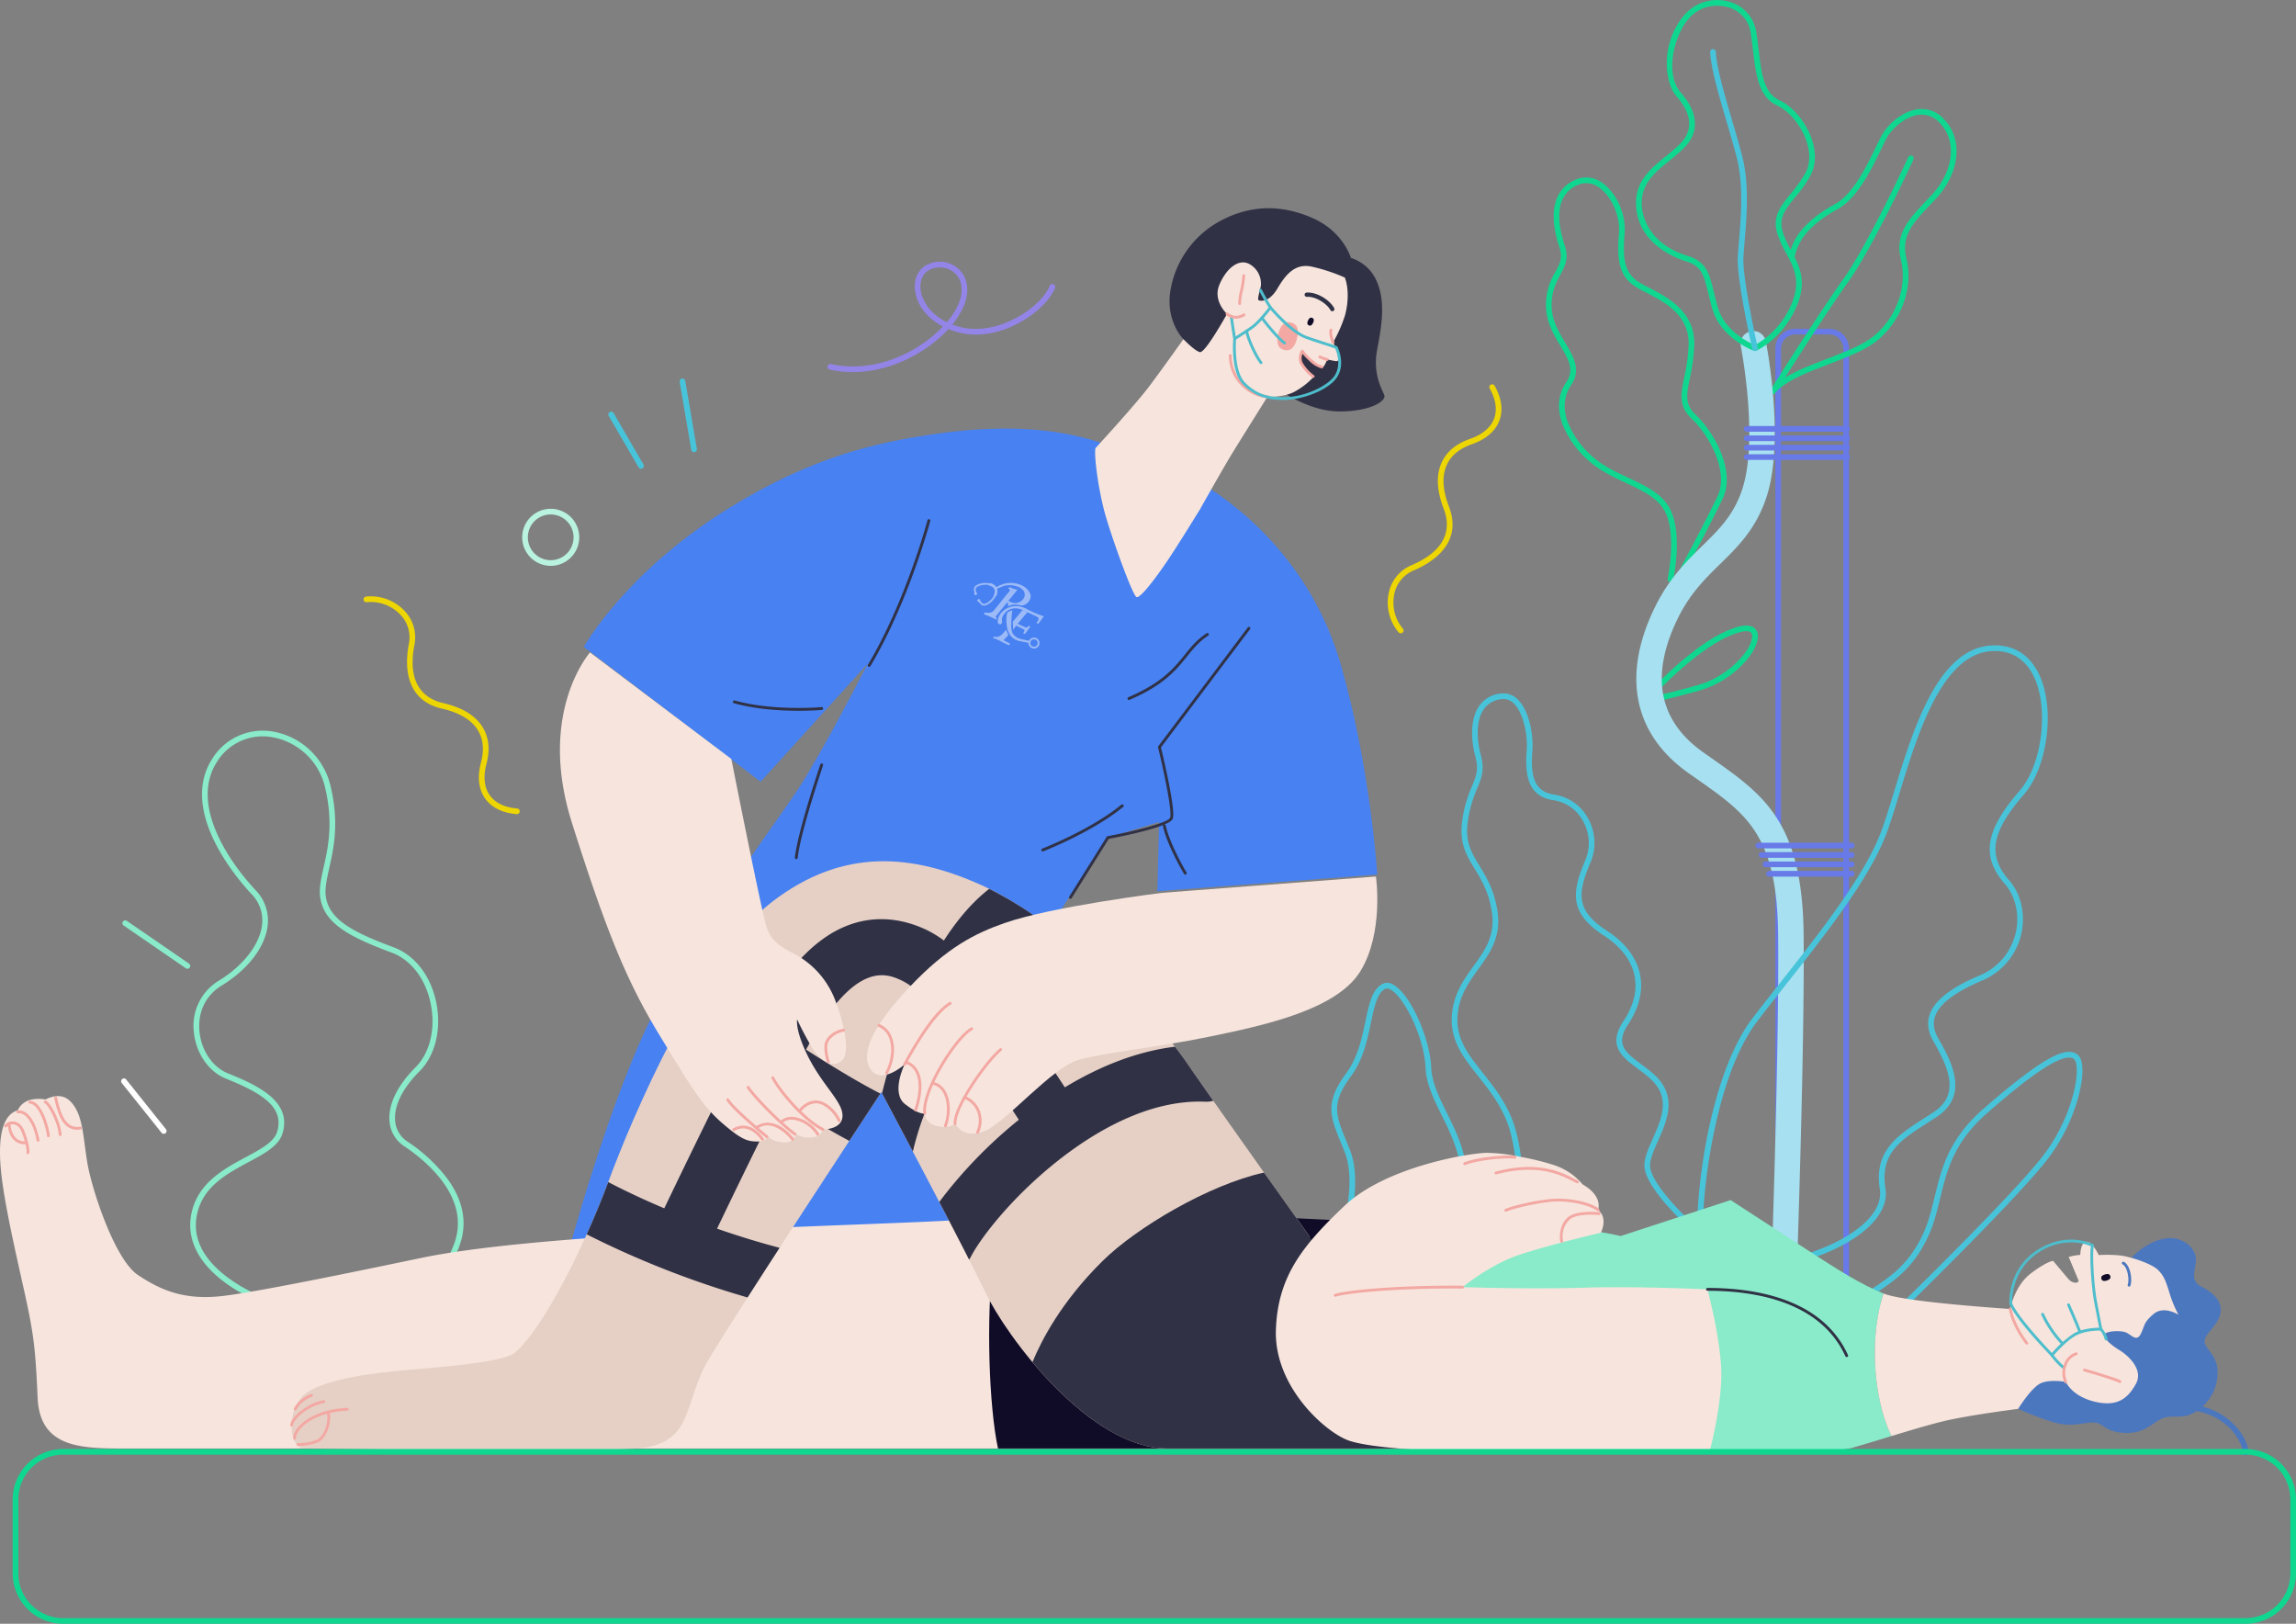 <svg xmlns="http://www.w3.org/2000/svg" width="862.196" height="609.661" viewBox="0 0 862.196 609.661">
  <rect x="0" y="0" width="862.196" height="609.661" fill="#808080" stroke="none"/>
  <g id="Group_1055" data-name="Group 1055" transform="translate(-447.955 -129)">
    <g id="Group_1046" data-name="Group 1046" transform="translate(230.177 -60.152)">
      <g id="Group_1026" data-name="Group 1026" transform="translate(217.778 189.152)">
        <g id="Group_926" data-name="Group 926" transform="translate(823.55 527.648)">
          <path id="Path_1461" data-name="Path 1461" d="M2127.657,1418.891a1.064,1.064,0,0,1-1.061-1.019c-.193-4.637-6.3-13.813-17.776-15.594a1.063,1.063,0,1,1,.326-2.1,24.925,24.925,0,0,1,14.38,7.45c3.077,3.23,5.068,7.122,5.194,10.156a1.063,1.063,0,0,1-1.018,1.106Z" transform="translate(-2107.92 -1400.164)" fill="#4b77bf"/>
        </g>
        <g id="Group_927" data-name="Group 927" transform="translate(71.436 274.375)">
          <path id="Path_1462" data-name="Path 1462" d="M585.643,1024.4a1.061,1.061,0,0,1-.213-.022l-48.554-9.96a1.047,1.047,0,0,1-.169-.05,57.732,57.732,0,0,1-13.585-7.941c-8.767-6.971-12.695-15.173-11.36-23.718,1.914-12.248,12.27-17.794,20.591-22.25,5.717-3.062,10.655-5.707,11.81-9.633,2.665-9.06-5.407-14.323-19.295-19.878-6.529-2.612-11.366-9.753-12.034-17.77a19.783,19.783,0,0,1,9.386-18.985c9.021-5.492,15.233-13.392,16.21-20.619a14.06,14.06,0,0,0-3.982-11.982c-4.741-5.038-27.721-31.179-14.428-51.118a22.269,22.269,0,0,1,23.1-9.717A26.937,26.937,0,0,1,564.268,821.4c3.221,13.689,1.108,23.109-.59,30.678-.905,4.033-1.686,7.517-1.26,10.5,1.223,8.56,9.892,13.307,25.462,19.073,7.82,2.9,13.763,10.448,15.9,20.2,2.235,10.219-.131,20.323-6.176,26.368-6.448,6.448-9.693,13.086-9.138,18.693a10.169,10.169,0,0,0,4.618,7.683,60.876,60.876,0,0,1,15.056,14.035c5.9,8.154,7.461,16.413,4.657,24.546-6.275,18.2-25.76,30.542-26.587,31.058A1.062,1.062,0,0,1,585.643,1024.4Zm-48.249-12.046,48.036,9.854c2.67-1.761,19.775-13.543,25.353-29.721,5.954-17.267-11.221-31.011-18.882-36.118a12.235,12.235,0,0,1-5.554-9.243c-.619-6.252,2.843-13.5,9.75-20.406,5.538-5.538,7.685-14.891,5.6-24.41-1.978-9.041-7.419-16.018-14.557-18.661-16.339-6.052-25.454-11.154-26.828-20.767-.482-3.369.339-7.029,1.29-11.266,1.65-7.357,3.7-16.513.595-29.725a24.812,24.812,0,0,0-19.453-19.04,20.193,20.193,0,0,0-20.958,8.8c-4.724,7.085-4.953,15.913-.681,26.238,4.283,10.35,11.838,19,14.887,22.244a16.3,16.3,0,0,1,4.541,13.724c-1.078,7.965-7.512,16.245-17.212,22.15-5.921,3.6-8.972,9.8-8.373,16.992.6,7.233,4.9,13.652,10.705,15.972,11.752,4.7,24,10.7,20.545,22.452-1.406,4.781-6.708,7.62-12.846,10.907-8.317,4.454-17.743,9.5-19.494,20.7-1.227,7.855,2.333,15.165,10.582,21.725A56.677,56.677,0,0,0,537.393,1012.352Z" transform="translate(-511.505 -800.355)" fill="#89ebc9"/>
        </g>
        <g id="Group_928" data-name="Group 928" transform="translate(697.806 394.921)">
          <path id="Path_1463" data-name="Path 1463" d="M1834.082,1194.082a1.06,1.06,0,0,1-.28-.037l-13.7-3.735a1.064,1.064,0,0,1-.472-1.778,47.239,47.239,0,0,1,6.783-5.286c5.45-3.749,11.626-8,16.673-18.092,2.446-4.892,3.656-9.883,4.936-15.167,2.583-10.661,5.254-21.685,18.35-33.091,23.346-20.333,30.812-22.966,34.841-20.664a4.776,4.776,0,0,1,2.04,3.4c.721,3.484-.063,9.334-2.1,15.649a69.442,69.442,0,0,1-10.2,19.866c-11.126,14.835-55.686,58.2-56.134,58.639A1.063,1.063,0,0,1,1834.082,1194.082Zm-11.562-5.318,11.255,3.07c4.654-4.54,45.041-44.048,55.481-57.967,9.546-12.728,13.107-28.07,11.92-33.808a2.97,2.97,0,0,0-1.014-1.981c-4.787-2.733-19.824,9.478-32.389,20.422-12.585,10.961-15.175,21.651-17.679,31.989-1.31,5.405-2.547,10.511-5.1,15.617-5.292,10.583-11.709,15-17.37,18.894A61.785,61.785,0,0,0,1822.52,1188.764Z" transform="translate(-1819.323 -1095.541)" fill="#48c4da"/>
        </g>
        <g id="Group_929" data-name="Group 929" transform="translate(545.142 260.34)">
          <path id="Path_1464" data-name="Path 1464" d="M1495.057,1007.957a1.064,1.064,0,0,1-1.061-1.126c.024-.421,2.4-42.3-4.286-59.308-2.735-6.962-6.834-12.129-10.8-17.127-5.64-7.11-10.967-13.826-9.81-23.847.873-7.563,4.572-12.691,8.149-17.651,4.166-5.776,8.1-11.232,6.8-20.044-1.117-7.536-3.949-12.183-6.448-16.282-2.99-4.905-5.815-9.539-4.76-17.626a47.8,47.8,0,0,1,3.736-13.469c1.542-3.721,2.561-6.18,1.271-11.02-2.039-7.648-1.547-14.731,1.316-18.947a11.1,11.1,0,0,1,8.3-4.793h0a7.478,7.478,0,0,1,6.28,2.216c4.224,4.057,5.98,13.056,5.486,19.464-.693,9.015.473,15.235,8.418,16.294a17.284,17.284,0,0,1,12.42,8.773,18.789,18.789,0,0,1,.87,16.971c-4.96,11.778-5.16,17.919,6.447,25.464,6.744,4.383,10.992,10.015,12.284,16.285,1.241,6.021-.318,12.526-4.508,18.811-5,7.5-.814,10.613,4.984,14.915,3.374,2.5,6.863,5.092,8.777,8.92,3.348,6.7.228,13.705-2.525,19.889-1.525,3.426-2.965,6.662-2.965,9.221,0,5.74,10.535,16.659,14.595,20.381a1.063,1.063,0,0,1-.293,1.758l-34.237,14.94a1.139,1.139,0,0,1-.173.058l-28.013,6.847A1.057,1.057,0,0,1,1495.057,1007.957Zm-7.346-219.126a9.066,9.066,0,0,0-6.792,3.876c-2.521,3.712-2.9,10.144-1.02,17.2,1.477,5.536.224,8.557-1.361,12.382a45.922,45.922,0,0,0-3.591,12.929c-.958,7.345,1.436,11.272,4.466,16.244,2.6,4.273,5.556,9.115,6.736,17.078,1.432,9.666-2.943,15.732-7.175,21.6-3.418,4.738-6.952,9.638-7.761,16.651-1.055,9.146,3.774,15.233,9.365,22.282,3.872,4.881,8.26,10.413,11.111,17.67,2.886,7.347,4.508,19.724,4.82,36.786.182,9.948-.16,18.665-.317,21.991l26.536-6.487,32.681-14.261c-3.608-3.484-14.106-14.193-14.106-20.833,0-3.011,1.53-6.447,3.149-10.085,2.561-5.754,5.464-12.276,2.565-18.075-1.686-3.374-4.968-5.808-8.142-8.163-5.708-4.235-11.611-8.615-5.486-17.8,3.923-5.884,5.334-11.673,4.195-17.2-1.175-5.7-5.1-10.864-11.36-14.931-12.73-8.274-12.48-15.645-7.247-28.071a16.707,16.707,0,0,0-.755-15.09,15.153,15.153,0,0,0-10.856-7.721c-10.193-1.359-10.9-10.147-10.257-18.565.462-6.005-1.222-14.293-4.839-17.767a5.38,5.38,0,0,0-4.559-1.638Zm-.124-1.056h0Z" transform="translate(-1468.942 -786.662)" fill="#48c4da"/>
        </g>
        <g id="Group_930" data-name="Group 930" transform="translate(499.973 369.016)">
          <path id="Path_1465" data-name="Path 1465" d="M1369.951,1131.274a1.064,1.064,0,0,1-1.009-1.4c.061-.183,6.042-18.456,1.267-30.394-.442-1.1-.868-2.144-1.273-3.131-4.173-10.168-6.268-15.272,2.027-26.529,4.25-5.768,5.753-12.93,7.079-19.249,1.347-6.416,2.509-11.957,6.341-14.046h0a4.145,4.145,0,0,1,4.21.283c6.24,3.515,13.655,19.793,14.169,31.1.258,5.67,2.937,11.083,5.774,16.815,3.883,7.846,8.284,16.739,7.922,28.708a1.062,1.062,0,0,1-.693.965l-45.443,16.807A1.055,1.055,0,0,1,1369.951,1131.274Zm16.162-93.066a1.39,1.39,0,0,0-.713.183h0c-2.969,1.62-4.039,6.715-5.277,12.616-1.371,6.531-2.924,13.933-7.449,20.073-7.585,10.294-5.884,14.442-1.772,24.461.407.992.837,2.039,1.281,3.148,2.136,5.341,2.577,12.333,1.309,20.784a76.948,76.948,0,0,1-1.914,9l42.769-15.819c.152-11.083-4.025-19.522-7.718-26.985-2.938-5.937-5.715-11.545-5.992-17.662-.519-11.4-7.932-26.444-13.088-29.348A2.966,2.966,0,0,0,1386.113,1038.209Zm-1.223-.75h0Z" transform="translate(-1365.273 -1036.085)" fill="#48c4da"/>
        </g>
        <g id="Group_946" data-name="Group 946" transform="translate(580.554)">
          <g id="Group_931" data-name="Group 931" transform="translate(86.127 123.44)">
            <path id="Path_1466" data-name="Path 1466" d="M1768.073,857.452h-12.722a7.472,7.472,0,0,1-7.463-7.463V479.924a7.472,7.472,0,0,1,7.463-7.463h12.722a7.472,7.472,0,0,1,7.463,7.463V849.989A7.472,7.472,0,0,1,1768.073,857.452Zm-12.722-382.865a5.343,5.343,0,0,0-5.337,5.337V849.989a5.342,5.342,0,0,0,5.337,5.337h12.722a5.342,5.342,0,0,0,5.337-5.337V479.924a5.342,5.342,0,0,0-5.337-5.337Z" transform="translate(-1747.888 -472.461)" fill="#6879e8"/>
          </g>
          <g id="Group_932" data-name="Group 932" transform="translate(0 66.628)">
            <path id="Path_1467" data-name="Path 1467" d="M1596.945,493.969a1.084,1.084,0,0,1-.229-.025,1.064,1.064,0,0,1-.811-1.266c.036-.166,3.591-16.736-1.139-25.408-2.714-4.976-8.486-7.681-14.6-10.544-4.634-2.172-9.426-4.417-13.385-7.836a35.8,35.8,0,0,1-10.421-14.294c-2.086-5.781-1.559-11.225,1.523-15.744,3.123-4.581.732-8.579-2.294-13.642-2.424-4.053-5.169-8.647-5.36-14.359a23.373,23.373,0,0,1,3.474-13.212c1.678-3.091,2.89-5.325,1.56-9.312-4.277-12.831-2.154-21.845,5.98-25.381a10.036,10.036,0,0,1,10.284,1.279c5.266,3.774,8.8,11.888,8.215,18.874-.795,9.524-.128,15,5.712,18.5.966.58,2.168,1.2,3.44,1.857,6.915,3.573,17.364,8.973,17,21.5a69.961,69.961,0,0,1-1.661,12.479c-1.242,6.1-1.992,9.786,2.157,13.69,7.028,6.614,15.127,21.208,10.191,31.528-4.524,9.457-13.626,26.434-13.718,26.6a1.063,1.063,0,0,1-1.874-1.006c.092-.17,9.171-17.1,13.673-26.516,4.283-8.956-2.9-22.632-9.729-29.062-5.011-4.717-4.077-9.308-2.783-15.663a67.287,67.287,0,0,0,1.619-12.117c.329-11.186-9.02-16.016-15.847-19.544-1.3-.673-2.533-1.309-3.557-1.923-6.762-4.057-7.585-10.337-6.738-20.5.517-6.2-2.7-13.651-7.334-16.97a8.063,8.063,0,0,0-8.2-1.057c-4.939,2.147-9.783,7.839-4.811,22.759,1.621,4.863,0,7.844-1.708,11-1.6,2.947-3.412,6.287-3.218,12.127.172,5.164,2.657,9.319,5.06,13.339,3.144,5.259,6.115,10.227,2.226,15.93-2.681,3.932-3.123,8.712-1.279,13.825a33.658,33.658,0,0,0,9.81,13.407c3.737,3.227,8.394,5.409,12.9,7.519,6.435,3.015,12.513,5.863,15.56,11.451,5.112,9.371,1.506,26.171,1.35,26.881A1.063,1.063,0,0,1,1596.945,493.969Z" transform="translate(-1550.216 -342.072)" fill="#0fd790"/>
          </g>
          <g id="Group_933" data-name="Group 933" transform="translate(84.09 40.922)">
            <path id="Path_1468" data-name="Path 1468" d="M1744.276,390.221a1.063,1.063,0,0,1-.9-1.63c.18-.286,18.128-28.7,27.493-41.811,9.29-13.007,24.147-45.3,24.3-45.62a1.063,1.063,0,0,1,1.933.887c-.15.327-15.092,32.8-24.5,45.969-6.751,9.452-17.994,26.91-23.765,35.95,4.373-2.7,10.117-4.906,15.734-7.066,6.549-2.518,13.32-5.123,17.318-8.323,8.754-7.008,12.982-18.593,10.52-28.829-2.341-9.734,2.839-15.2,9.4-22.118.781-.824,1.585-1.673,2.4-2.555,6.98-7.54,10.135-19.194,2.662-26.88a8.95,8.95,0,0,0-7.87-2.915c-5.226.679-10.054,5.382-11.813,8.5-.625,1.109-1.385,2.683-2.265,4.506-3.518,7.282-8.833,18.288-16.232,22.351-9.71,5.333-15,11.275-16.176,18.166a1.063,1.063,0,0,1-2.1-.358c1.291-7.572,6.934-14.007,17.249-19.672,6.8-3.737,11.942-14.374,15.341-21.413.9-1.855,1.67-3.457,2.328-4.624,2.308-4.1,7.785-8.841,13.393-9.57a11.119,11.119,0,0,1,9.667,3.542c8.4,8.635,5.035,21.531-2.625,29.806-.824.889-1.634,1.744-2.42,2.574-6.352,6.7-10.942,11.546-8.871,20.158,2.65,11.021-1.873,23.473-11.258,30.986-4.255,3.407-11.183,6.071-17.884,8.647-8.2,3.151-16.669,6.41-20.221,10.931A1.061,1.061,0,0,1,1744.276,390.221Z" transform="translate(-1743.214 -283.073)" fill="#0fd790"/>
          </g>
          <g id="Group_934" data-name="Group 934" transform="translate(41.1 234.868)">
            <path id="Path_1469" data-name="Path 1469" d="M1646.783,756.264a1.063,1.063,0,0,1-.237-2.1c.091-.021,9.162-2.114,15.2-4.02,8.979-2.838,16.655-10.269,18.617-15.527.515-1.379.79-3.107.018-3.818-.538-.5-2.517-1.312-9.245,1.844-11.439,5.365-24.621,19.11-24.753,19.248a1.063,1.063,0,1,1-1.538-1.467c.549-.576,13.592-14.172,25.389-19.705,5.886-2.761,9.678-3.245,11.59-1.483,1.352,1.247,1.542,3.422.533,6.125-2.184,5.852-10.251,13.74-19.969,16.811-6.116,1.932-15.268,4.043-15.36,4.064A1.05,1.05,0,0,1,1646.783,756.264Z" transform="translate(-1644.546 -728.201)" fill="#0fd790"/>
          </g>
          <g id="Group_935" data-name="Group 935" transform="translate(33.921 124.284)">
            <path id="Path_1470" data-name="Path 1470" d="M1683.624,830.489l-.171,0a4.784,4.784,0,0,1-4.613-4.949c.029-.825,2.9-82.958,2.487-124.284-.176-17.83-2.789-29.762-8.471-38.687-5.2-8.165-12.746-13.458-22.3-20.159q-1.422-1-2.891-2.032c-20.858-14.723-25.23-37.063-12.311-62.9,5.2-10.4,11.74-16.8,17.509-22.444,6.348-6.211,11.831-11.576,15.008-21.306,6.17-18.9-.493-53.268-.561-53.613a4.784,4.784,0,0,1,9.387-1.854c.3,1.507,7.217,37.16.269,58.437-3.9,11.959-10.771,18.678-17.412,25.175-5.485,5.368-11.159,10.919-15.642,19.884-5.1,10.207-7.112,19.564-5.972,27.811,1.244,9,6.373,16.735,15.242,23q1.457,1.028,2.867,2.015c19.987,14.017,34.427,24.143,34.847,66.586.411,41.542-2.463,123.888-2.493,124.714A4.785,4.785,0,0,1,1683.624,830.489Z" transform="translate(-1628.069 -474.397)" fill="#a7e0f0"/>
          </g>
          <g id="Group_936" data-name="Group 936" transform="translate(33.809)">
            <path id="Path_1471" data-name="Path 1471" d="M1672.478,320.943a1.064,1.064,0,0,1-.367-.065c-.5-.186-12.366-4.669-15.593-15.638-.661-2.246-1.157-4.28-1.6-6.074-1.641-6.721-2.464-10.095-8.28-11.884-4.21-1.3-18.009-6.63-18.8-20.877-.5-9.081,5.413-13.9,11.136-18.553a70.424,70.424,0,0,0,5.358-4.668c3.485-3.484,6.089-9.409-1.293-17.845-4.633-5.3-5.977-19.616,2.465-30.005a16.249,16.249,0,0,1,16.914-5.632,13.927,13.927,0,0,1,10.482,11.108c.4,2.372.68,4.771.956,7.093,1.031,8.682,1.921,16.18,7.779,18.884,5.141,2.372,10.047,8.288,12.208,14.72,1.181,3.513,2.051,8.709-.51,13.512a50.273,50.273,0,0,1-5.8,8.254c-3.584,4.389-6.174,7.56-4.694,12.741a35.788,35.788,0,0,0,3.2,7.125c2.963,5.5,6.026,11.188,2.369,20.33-5.083,12.708-15.077,17.2-15.5,17.386A1.055,1.055,0,0,1,1672.478,320.943Zm-14.2-129.648a14.089,14.089,0,0,0-11.118,5.378c-5.055,6.221-8.636,20.269-2.515,27.264,6.6,7.548,7.029,14.917,1.2,20.749a71.967,71.967,0,0,1-5.52,4.814c-5.554,4.519-10.8,8.787-10.355,16.786h0c.181,3.255,1.963,14.242,17.3,18.962,6.969,2.145,8.064,6.627,9.72,13.412.433,1.772.923,3.78,1.569,5.978,2.6,8.848,11.822,13.2,13.88,14.077a31.368,31.368,0,0,0,13.992-16.039c3.288-8.219.589-13.228-2.266-18.532a37.923,37.923,0,0,1-3.371-7.549c-1.786-6.25,1.4-10.152,5.092-14.67a48.577,48.577,0,0,0,5.575-7.909c2.2-4.134,1.419-8.718.372-11.834-1.956-5.82-6.514-11.358-11.084-13.467-6.937-3.2-7.939-11.636-9-20.564-.273-2.3-.555-4.671-.942-6.994a11.679,11.679,0,0,0-8.928-9.4A14.16,14.16,0,0,0,1658.276,191.3Z" transform="translate(-1627.812 -189.152)" fill="#0fd790"/>
          </g>
          <g id="Group_937" data-name="Group 937" transform="translate(61.642 18.446)">
            <path id="Path_1472" data-name="Path 1472" d="M1708.525,344.833a1.064,1.064,0,0,1-1.036-.829c-.238-1.057-5.837-25.968-5.419-34.318.084-1.685.249-3.659.44-5.946.753-9.029,1.785-21.395-.823-31.5-1.044-4.044-2.348-8.488-3.729-13.193-2.937-10.007-5.973-20.355-6.264-26.447a1.063,1.063,0,0,1,2.124-.1c.277,5.837,3.278,16.061,6.18,25.949,1.325,4.515,2.695,9.183,3.747,13.26,2.7,10.455,1.649,23.028.883,32.208-.189,2.267-.353,4.225-.435,5.875-.4,8.061,5.312,33.487,5.37,33.743a1.063,1.063,0,0,1-1.038,1.3Z" transform="translate(-1691.692 -231.487)" fill="#48c4da"/>
          </g>
          <g id="Group_938" data-name="Group 938" transform="translate(74.299 159.96)">
            <path id="Path_1473" data-name="Path 1473" d="M1759.571,558.4h-37.765a1.063,1.063,0,1,1,0-2.126h37.765a1.063,1.063,0,0,1,0,2.126Z" transform="translate(-1720.742 -556.278)" fill="#6879e8"/>
          </g>
          <g id="Group_939" data-name="Group 939" transform="translate(74.299 163.487)">
            <path id="Path_1474" data-name="Path 1474" d="M1759.571,566.5h-37.765a1.063,1.063,0,1,1,0-2.126h37.765a1.063,1.063,0,0,1,0,2.126Z" transform="translate(-1720.742 -564.374)" fill="#6879e8"/>
          </g>
          <g id="Group_940" data-name="Group 940" transform="translate(74.299 167.015)">
            <path id="Path_1475" data-name="Path 1475" d="M1759.571,574.6h-37.765a1.063,1.063,0,1,1,0-2.126h37.765a1.063,1.063,0,0,1,0,2.126Z" transform="translate(-1720.742 -572.47)" fill="#6879e8"/>
          </g>
          <g id="Group_941" data-name="Group 941" transform="translate(74.299 170.542)">
            <path id="Path_1476" data-name="Path 1476" d="M1759.571,582.692h-37.765a1.063,1.063,0,1,1,0-2.126h37.765a1.063,1.063,0,0,1,0,2.126Z" transform="translate(-1720.742 -580.566)" fill="#6879e8"/>
          </g>
          <g id="Group_942" data-name="Group 942" transform="translate(78.657 316.414)">
            <path id="Path_1477" data-name="Path 1477" d="M1766.874,917.484h-35.067a1.063,1.063,0,1,1,0-2.126h35.067a1.063,1.063,0,1,1,0,2.126Z" transform="translate(-1730.743 -915.358)" fill="#6879e8"/>
          </g>
          <g id="Group_943" data-name="Group 943" transform="translate(79.902 319.941)">
            <path id="Path_1478" data-name="Path 1478" d="M1768.487,925.58h-33.822a1.063,1.063,0,0,1,0-2.126h33.822a1.063,1.063,0,1,1,0,2.126Z" transform="translate(-1733.601 -923.454)" fill="#6879e8"/>
          </g>
          <g id="Group_944" data-name="Group 944" transform="translate(81.354 323.469)">
            <path id="Path_1479" data-name="Path 1479" d="M1770.367,933.676H1738a1.063,1.063,0,0,1,0-2.126h32.37a1.063,1.063,0,1,1,0,2.126Z" transform="translate(-1736.934 -931.55)" fill="#6879e8"/>
          </g>
          <g id="Group_945" data-name="Group 945" transform="translate(82.678 326.997)">
            <path id="Path_1480" data-name="Path 1480" d="M1772.082,941.773h-31.046a1.063,1.063,0,1,1,0-2.126h31.046a1.063,1.063,0,1,1,0,2.126Z" transform="translate(-1739.973 -939.647)" fill="#6879e8"/>
          </g>
        </g>
        <g id="Group_947" data-name="Group 947" transform="translate(637.248 242.309)">
          <path id="Path_1481" data-name="Path 1481" d="M1703.362,979c-19.112,0-22.6-6.535-22.738-6.813a1.072,1.072,0,0,1-.11-.4c-1.309-19.634,4.509-65.371,20.759-86.621,3.26-4.263,6.774-8.716,10.495-13.432,14.477-18.348,30.885-39.144,37.293-55.409,1.722-4.371,3.485-10.155,5.351-16.279,3.539-11.613,7.55-24.776,13.21-35.385,6.706-12.567,14.379-18.9,23.459-19.35,7.945-.4,14.048,3.29,17.634,10.666,3.009,6.19,4.052,14.887,2.859,23.861-1.165,8.769-4.238,16.565-8.433,21.389-12.28,14.121-13.8,22.853-5.6,32.217,4.507,5.151,6.258,12.919,4.568,20.271a25.02,25.02,0,0,1-14.913,17.513c-10.018,4.238-15.895,8.748-17.468,13.405-.867,2.569-.485,5.225,1.17,8.12,4.52,7.909,12.083,21.147-.333,29.425-1.284.856-2.576,1.685-3.825,2.486-9.906,6.353-17.731,11.372-15.635,24.474.66,4.123-.736,8.242-4.148,12.243C1737.962,971.921,1717.155,979,1703.362,979Zm-20.744-7.631c.662.9,4.837,5.5,20.744,5.5,13.045,0,33.491-6.931,41.971-16.876,2.989-3.506,4.223-7.048,3.667-10.527-2.316-14.477,6.865-20.365,16.586-26.6,1.241-.8,2.525-1.62,3.794-2.465,9.935-6.623,5.283-16.773-.333-26.6-1.946-3.406-2.4-6.722-1.338-9.856,1.8-5.332,7.9-10.135,18.654-14.683a22.915,22.915,0,0,0,13.669-16.031c1.539-6.7-.03-13.749-4.1-18.4-8.968-10.248-7.4-20.065,5.6-35.012,8.46-9.729,11.068-30.991,5.266-42.925-2.221-4.567-6.744-9.915-15.616-9.472-18.808.94-28.018,31.163-34.742,53.231-1.879,6.166-3.654,11.989-5.406,16.439-6.522,16.557-23.034,37.483-37.6,55.947-3.715,4.709-7.225,9.156-10.475,13.406-4.927,6.442-11.808,19.21-16.609,43.447C1682.8,947.817,1682.122,963.357,1682.618,971.371Z" transform="translate(-1680.336 -745.28)" fill="#48c4da"/>
        </g>
        <g id="Group_948" data-name="Group 948" transform="translate(757.851 464.849)">
          <path id="Path_1482" data-name="Path 1482" d="M1998.684,1264.6c3.424-4.2,9.493-8.4,15.251-8.559s10.271,4.357,9.96,8.4-2.179,7.625,2.023,9.8,8.092,5.447,7.159,10.116-6.069,7.626-5.914,10.582,5.447,5.291,4.824,12.761a17.174,17.174,0,0,1-9.96,14.473c-4.513,1.867-7.781-.156-11.672,2.023s-6.38,5.291-13.384,4.98-7.781-3.579-11.2-3.891-8.4,2.179-16.03-.311a121.888,121.888,0,0,1-12.606-4.824l11.205-32.837Z" transform="translate(-1957.132 -1256.034)" fill="#4b77bf"/>
        </g>
        <g id="Group_949" data-name="Group 949" transform="translate(532.04 450.578)">
          <path id="Path_1483" data-name="Path 1483" d="M1617.129,1311.875c-6.25,1.9-12.064,3.692-15.319,4.582-6.848,1.867-53.174,1.973-53.174,1.973l-109.765-29.363,20.854-46.531,29.257-9.182c11.516,0,26.456,3.424,26.456,3.424l41.28-13.5s18.792,12.252,29.374,19.1c10.34,6.692,19.789,12.786,28.056,15.967C1608.545,1275.166,1610.531,1298.436,1617.129,1311.875Z" transform="translate(-1438.871 -1223.28)" fill="#89ebc9"/>
        </g>
        <g id="Group_957" data-name="Group 957" transform="translate(212.595 160.906)">
          <g id="Group_950" data-name="Group 950">
            <path id="Path_1484" data-name="Path 1484" d="M941.428,577.359c15.77,8.715,43.99,30.71,55.195,69.719s13.7,78.85,13.7,78.85l-82.585,6.225,1.245-51.875L933,704.789l-23.844,7.235-27.071,41.709-9.96,117.859-166.414-.83s16.6-62.664,34.445-95.865,43.16-66.814,52.29-80.509S819,646.664,819,646.664l-40.255,44.4-66.4-50.63s15.594-28.134,54.78-52.29c30.295-18.675,53.959-24.416,78.02-27.8,29.465-4.15,48.97-.83,62.25,3.735S941.428,577.359,941.428,577.359Z" transform="translate(-705.709 -558.451)" fill="#4881f1"/>
          </g>
          <g id="Group_951" data-name="Group 951" transform="translate(113.281 34.03)">
            <path id="Path_1485" data-name="Path 1485" d="M966.234,691.982a.532.532,0,0,1-.457-.8c14.319-24.138,22.274-53.931,22.353-54.23a.532.532,0,1,1,1.028.272c-.079.3-8.07,30.232-22.467,54.5A.532.532,0,0,1,966.234,691.982Z" transform="translate(-965.703 -636.554)" fill="#303145"/>
          </g>
          <g id="Group_952" data-name="Group 952" transform="translate(62.652 102.089)">
            <path id="Path_1486" data-name="Path 1486" d="M874.129,796.628c-6.594,0-15.9-.512-24.237-2.828a.532.532,0,1,1,.284-1.024c14.67,4.075,32.415,2.489,32.593,2.473a.531.531,0,1,1,.1,1.058C882.789,796.315,879.288,796.628,874.129,796.628Z" transform="translate(-849.502 -792.757)" fill="#303145"/>
          </g>
          <g id="Group_953" data-name="Group 953" transform="translate(178.436 141.099)">
            <path id="Path_1487" data-name="Path 1487" d="M1115.772,899.952a.532.532,0,0,1-.191-1.028c.182-.07,18.315-7.135,29.734-16.515a.532.532,0,1,1,.675.822c-11.552,9.489-29.842,16.614-30.026,16.685A.526.526,0,0,1,1115.772,899.952Z" transform="translate(-1115.241 -882.289)" fill="#303145"/>
          </g>
          <g id="Group_954" data-name="Group 954" transform="translate(85.892 125.744)">
            <path id="Path_1488" data-name="Path 1488" d="M903.373,882.971a.534.534,0,0,1-.529-.59c.942-8.48,7.006-27.28,9.569-34.969a.531.531,0,1,1,1.008.336c-2.552,7.657-8.589,26.372-9.52,34.75A.532.532,0,0,1,903.373,882.971Z" transform="translate(-902.841 -847.048)" fill="#303145"/>
          </g>
          <g id="Group_955" data-name="Group 955" transform="translate(224.086 148.569)">
            <path id="Path_1489" data-name="Path 1489" d="M1228.429,918.342a.531.531,0,0,1-.456-.258c-.256-.427-6.288-10.535-7.948-18a.532.532,0,0,1,1.038-.231c1.622,7.3,7.76,17.584,7.822,17.687a.531.531,0,0,1-.456.805Z" transform="translate(-1220.012 -899.433)" fill="#303145"/>
          </g>
          <g id="Group_956" data-name="Group 956" transform="translate(210.806 76.774)">
            <path id="Path_1490" data-name="Path 1490" d="M1190.065,759.79a.531.531,0,0,1-.21-1.02c12.721-5.452,17.242-11.065,21.23-16.018,2.348-2.916,4.566-5.669,8.153-8.009a.532.532,0,1,1,.58.891c-3.446,2.247-5.612,4.937-7.906,7.785-4.067,5.049-8.675,10.772-21.64,16.328A.531.531,0,0,1,1190.065,759.79Z" transform="translate(-1189.533 -734.657)" fill="#303145"/>
          </g>
        </g>
        <g id="Group_965" data-name="Group 965" transform="translate(0 411.541)">
          <g id="Group_958" data-name="Group 958">
            <path id="Path_1491" data-name="Path 1491" d="M632.166,1180.306s-20.854-2.8-51.667-.311c-27.413,2.215-154.379,4.046-204.386,14.421-15.938,3.307-60.382,12.657-74.7,14.317s-23.136-2.075-31.851-7.885-17.326-32.162-18.986-42.122-1.579-18.158-6.329-23.032c-3.943-4.046-9.338-.726-9.338-.726a13.6,13.6,0,0,0-5.6.1,7.125,7.125,0,0,0-4.876,3.942c-5.188,1.556-7.573,8.611-6.328,22.2,1.155,12.606,5.983,32.969,8.818,45.857,3.424,15.563,4.15,20.75,4.98,39.84S248.5,1266,265.308,1266H656.236Z" transform="translate(-217.778 -1133.686)" fill="#f7e5dd"/>
          </g>
          <g id="Group_959" data-name="Group 959" transform="translate(6.199 5.364)">
            <path id="Path_1492" data-name="Path 1492" d="M240.085,1157.75a.531.531,0,0,1-.522-.437c-1.164-6.4-4.026-10.611-6.957-10.228a.532.532,0,1,1-.137-1.054c3.573-.46,6.848,3.992,8.139,11.093a.531.531,0,0,1-.428.618A.5.5,0,0,1,240.085,1157.75Z" transform="translate(-232.006 -1145.998)" fill="#f3a8a3"/>
          </g>
          <g id="Group_960" data-name="Group 960" transform="translate(10.635 1.736)">
            <path id="Path_1493" data-name="Path 1493" d="M249.721,1151.416l-.045,0a.532.532,0,0,1-.485-.574c.053-.941-2.3-11.811-6.511-12.109a.531.531,0,1,1,.075-1.06,4.782,4.782,0,0,1,3.245,1.884c2.944,3.436,4.317,10.59,4.251,11.375A.532.532,0,0,1,249.721,1151.416Z" transform="translate(-242.186 -1137.67)" fill="#f3a8a3"/>
          </g>
          <g id="Group_961" data-name="Group 961" transform="translate(16.47 1.658)">
            <path id="Path_1494" data-name="Path 1494" d="M261.713,1150.848a.532.532,0,0,1-.529-.493c-.312-4.3-3.784-11.094-5.31-11.858a.531.531,0,1,1,.476-.951c2.169,1.084,5.584,8.462,5.894,12.731a.532.532,0,0,1-.491.569Z" transform="translate(-255.58 -1137.491)" fill="#f3a8a3"/>
          </g>
          <g id="Group_962" data-name="Group 962" transform="translate(1.609 9.508)">
            <path id="Path_1495" data-name="Path 1495" d="M230.327,1167.786a.508.508,0,0,1-.117-.014.531.531,0,0,1-.4-.635c0-.011.351-2-1.768-7.552-.655-1.716-1.722-2.773-3-2.977a2.869,2.869,0,0,0-2.622.943.532.532,0,0,1-.827-.669,3.916,3.916,0,0,1,3.615-1.325c.97.155,2.757.834,3.831,3.648,2.231,5.844,1.861,7.945,1.812,8.165A.531.531,0,0,1,230.327,1167.786Z" transform="translate(-221.47 -1155.508)" fill="#f3a8a3"/>
          </g>
          <g id="Group_963" data-name="Group 963" transform="translate(20.361 0.101)">
            <path id="Path_1496" data-name="Path 1496" d="M273.129,1146.449c-5.866,0-7.5-7.083-8.607-11.879a.532.532,0,0,1,1.036-.239c1.452,6.292,3.21,11.867,8.733,10.955a.532.532,0,0,1,.173,1.049A8.192,8.192,0,0,1,273.129,1146.449Z" transform="translate(-264.509 -1133.919)" fill="#f3a8a3"/>
          </g>
          <g id="Group_964" data-name="Group 964" transform="translate(2.931 9.751)">
            <path id="Path_1497" data-name="Path 1497" d="M230.939,1164.38a5.749,5.749,0,0,1-4.08-1.531c-2.184-2.05-2.354-5.3-2.354-6.252a.532.532,0,0,1,1.063,0,7.788,7.788,0,0,0,2.019,5.477,4.869,4.869,0,0,0,3.8,1.229.532.532,0,1,1,.067,1.061C231.278,1164.374,231.106,1164.38,230.939,1164.38Z" transform="translate(-224.505 -1156.065)" fill="#f3a8a3"/>
          </g>
        </g>
        <g id="Group_966" data-name="Group 966" transform="translate(371.447 455.72)">
          <path id="Path_1498" data-name="Path 1498" d="M1208.267,1237.938s-68.6-4.222-114.584-2.4l-21.847,16.614c-2.773,22.184-1.593,55.483,1.779,71.068H1137.3Z" transform="translate(-1070.291 -1235.081)" fill="#100c27"/>
        </g>
        <g id="Group_967" data-name="Group 967" transform="translate(109.469 323.359)">
          <path id="Path_1499" data-name="Path 1499" d="M552.747,1115.9c10.492-8.493,26.56-40.67,35.275-64.324s34.445-84.245,61.42-104.995,53.12-17.845,78.85-6.225,61,43.575,76.775,66.4,46.065,65.154,46.065,65.154l26.145,79.887H798.011c-29.465,0-60.59-42.122-68.474-58.722s-39.01-75.115-39.01-75.115-56.855,86.32-65.57,101.674-4.98,30.5-26.145,32.162-118.689,0-124.914,0-7.055-15.562.83-20.957,25.522-7.47,37.557-8.508S548.39,1119.427,552.747,1115.9Z" transform="translate(-469.021 -931.297)" fill="#e6d0c5"/>
        </g>
        <g id="Group_968" data-name="Group 968" transform="translate(220.316 333.716)">
          <path id="Path_1500" data-name="Path 1500" d="M955.658,1035a10.6,10.6,0,0,0,3.081-.329c-3.685-5.247-7.155-10.215-10.113-14.5-1.3-1.881-2.744-3.829-4.292-5.818-14.59,1.77-28.654,7.563-41.35,15.253-3.51-5.393-8.654-13.059-14.571-21.127q-8.152-11.116-15.174-19.07c6.7-11.39,13.91-18.845,20.781-21.329a10.554,10.554,0,0,0,1.023-.432,149.005,149.005,0,0,0-20.454-12.578q-9.056,7.042-17.024,19.409a40.422,40.422,0,0,0-6.914-4.177c-12.9-5.938-25.809-4.976-37.334,2.778-8.784,5.911-17.035,15.926-25.153,30.525-8.528-5.976-15.078-11-19.609-14.821-3.792,5.869-7.438,12.112-10.88,18.451,5.927,4.839,13.095,10.111,20.623,15.317-9.706,19.17-20.178,40.873-25.731,52.472-7.853-3.312-14.99-6.683-21.049-9.861-2.276,6.163-5.049,12.9-8.088,19.636a348.959,348.959,0,0,0,60.411,23.7c3.721-5.805,7.821-12.159,12.029-18.651-7.977-2.086-15.888-4.538-23.489-7.193,5.437-11.343,14.8-30.726,23.682-48.33,9.892,6.287,19.213,11.786,25.988,15.38,5.988-9.136,10.4-15.842,11.665-17.764-6.694-3.371-16.973-9.455-27.912-16.5,18.41-34.006,30.254-28.556,36-25.913a26.343,26.343,0,0,1,5.647,3.854,230.812,230.812,0,0,0-13.119,38.446c1.084,2.04,5.764,10.85,11.585,21.9a102.316,102.316,0,0,1,3.891-12.966c3.891-11.2,8.56-20.387,13.448-30.309,7.809,9.712,15.923,21.228,22.443,31.337a173.055,173.055,0,0,0-29.867,30.836c4.012,7.685,7.953,15.291,11.2,21.672a10.71,10.71,0,0,0,.733-1.208c3.575-6.911,15.208-22.183,32.605-35.932C913.78,1046.56,934.255,1034.125,955.658,1035Z" transform="translate(-723.428 -955.069)" fill="#303145"/>
        </g>
        <g id="Group_978" data-name="Group 978" transform="translate(210.277 244.956)">
          <g id="Group_969" data-name="Group 969">
            <path id="Path_1501" data-name="Path 1501" d="M711.681,751.355s-19.92,22.41-6.848,63.806,20.853,60.071,32.992,79.991,16.318,26.793,23.811,33.2c7.159,6.121,9.273,6.64,13.176,6.64,3.32,0,3.527-2.075,3.527-2.075s1.555,2.089,5.913,2.386c4.565.311,4.669-3.32,4.669-3.32s2.014,2,6.536,1.453c3.424-.415,3.631-3.009,3.631-3.009s7.989.208,7.366-5.81c-.418-4.037-4.917-8.529-9.493-15.615-4.825-7.47-7.989-15.822-7.522-19.868A119.027,119.027,0,0,0,795.1,899.82c2.8,4.513,7.626,8.093,11.205,4.669s0-15.562-2.334-21.943A33.033,33.033,0,0,0,791.2,866.206c-5.914-3.735-11.205-4.824-13.384-12.294s-13.073-62.561-13.073-62.561Z" transform="translate(-700.388 -751.355)" fill="#f7e5dd"/>
          </g>
          <g id="Group_970" data-name="Group 970" transform="translate(79.391 159.138)">
            <path id="Path_1502" data-name="Path 1502" d="M901.91,1137.061a.536.536,0,0,1-.237-.056c-7.487-3.744-16.7-15-19.016-19.639a.531.531,0,0,1,.95-.475c2.317,4.633,11.521,15.653,18.542,19.164a.532.532,0,0,1-.238,1.007Z" transform="translate(-882.6 -1116.596)" fill="#f3a8a3"/>
          </g>
          <g id="Group_971" data-name="Group 971" transform="translate(70.158 162.77)">
            <path id="Path_1503" data-name="Path 1503" d="M879.473,1143.528a.53.53,0,0,1-.313-.1c-6.5-4.749-16.356-15.27-17.687-17.709a.532.532,0,1,1,.933-.509c1.12,2.054,10.771,12.533,17.381,17.359a.531.531,0,0,1-.314.961Z" transform="translate(-861.408 -1124.932)" fill="#f3a8a3"/>
          </g>
          <g id="Group_972" data-name="Group 972" transform="translate(62.48 167.439)">
            <path id="Path_1504" data-name="Path 1504" d="M859.052,1150.612a.529.529,0,0,1-.338-.121c-3.758-3.1-12.728-10.669-14.844-14.029a.532.532,0,1,1,.9-.567c1.411,2.24,6.876,7.39,14.621,13.775a.531.531,0,0,1-.339.942Z" transform="translate(-843.788 -1135.646)" fill="#f3a8a3"/>
          </g>
          <g id="Group_973" data-name="Group 973" transform="translate(99.304 141.294)">
            <path id="Path_1505" data-name="Path 1505" d="M929.775,1088.531a.532.532,0,0,1-.5-.341,16.966,16.966,0,0,1-.969-6.018c.113-3.405,3.643-5.858,7.07-6.522a.532.532,0,1,1,.2,1.044c-2.94.569-6.115,2.694-6.209,5.513a16.15,16.15,0,0,0,.9,5.6.533.533,0,0,1-.306.687A.543.543,0,0,1,929.775,1088.531Z" transform="translate(-928.302 -1075.641)" fill="#f3a8a3"/>
          </g>
          <g id="Group_974" data-name="Group 974" transform="translate(89.766 168.237)">
            <path id="Path_1506" data-name="Path 1506" d="M921.469,1145.524a.533.533,0,0,1-.5-.338,13.118,13.118,0,0,0-5.372-5.854c-3.791-2.179-7.231.735-8.236,2.042a.532.532,0,0,1-.843-.649c1.163-1.511,5.156-4.875,9.609-2.315a13.952,13.952,0,0,1,5.833,6.389.532.532,0,0,1-.5.724Z" transform="translate(-906.412 -1137.479)" fill="#f3a8a3"/>
          </g>
          <g id="Group_975" data-name="Group 975" transform="translate(83.023 174.391)">
            <path id="Path_1507" data-name="Path 1507" d="M904.747,1158.683a.531.531,0,0,1-.45-.248,12.774,12.774,0,0,0-8.032-5.64,5.6,5.6,0,0,0-4.478.8.531.531,0,1,1-.642-.847,6.717,6.717,0,0,1,5.309-1,13.692,13.692,0,0,1,8.741,6.118.532.532,0,0,1-.449.816Z" transform="translate(-890.935 -1151.604)" fill="#f3a8a3"/>
          </g>
          <g id="Group_976" data-name="Group 976" transform="translate(73.582 176.597)">
            <path id="Path_1508" data-name="Path 1508" d="M883.078,1163.406a.53.53,0,0,1-.421-.205c-2.3-2.963-7.88-7.708-12.556-4.455a.531.531,0,1,1-.607-.873,7.807,7.807,0,0,1,5.922-1.031c2.841.581,5.635,2.555,8.082,5.707a.531.531,0,0,1-.42.857Z" transform="translate(-869.266 -1156.664)" fill="#f3a8a3"/>
          </g>
          <g id="Group_977" data-name="Group 977" transform="translate(64.763 177.68)">
            <path id="Path_1509" data-name="Path 1509" d="M860.348,1164.809a.53.53,0,0,1-.43-.219c-1.43-1.966-5.275-6.239-10.1-3.483a.532.532,0,1,1-.528-.923c1.856-1.06,6.689-2.814,11.483,3.78a.532.532,0,0,1-.429.844Z" transform="translate(-849.026 -1159.151)" fill="#f3a8a3"/>
          </g>
        </g>
        <g id="Group_987" data-name="Group 987" transform="translate(325.577 329.097)">
          <g id="Group_979" data-name="Group 979" transform="translate(0)">
            <path id="Path_1510" data-name="Path 1510" d="M1016.788,961.9c-11.229,3.917-21.683,9.13-35.9,24.174s-18.571,25.522-14.318,31.021,12.554-2.075,12.554-2.075-5.291,10.686.207,14.94,7.366,3.424,7.366,3.424-.1,3.735,4.669,4.772,6.744-.83,6.744-.83,3.112,6.121,11.309,2.594,25.107-23.862,35.171-26.663,29.776-4.669,49.281-8.715,47.31-9.856,56.336-24.381,5.914-35.69,5.914-35.69l-80.3,6.121S1034.633,955.673,1016.788,961.9Z" transform="translate(-965.015 -944.468)" fill="#f7e5dd"/>
          </g>
          <g id="Group_980" data-name="Group 980" transform="translate(13.58 47.089)">
            <path id="Path_1511" data-name="Path 1511" d="M996.714,1076.535a.532.532,0,0,1-.467-.786c6.93-12.7,12.757-20.488,17.319-23.134a.532.532,0,0,1,.534.92c-4.329,2.511-10.18,10.368-16.919,22.724A.533.533,0,0,1,996.714,1076.535Z" transform="translate(-996.182 -1052.543)" fill="#f3a8a3"/>
          </g>
          <g id="Group_981" data-name="Group 981" transform="translate(21.092 56.634)">
            <path id="Path_1512" data-name="Path 1512" d="M1014.016,1107.26a.532.532,0,0,1-.526-.464c-1.1-8.555,11.775-28.908,17.908-32.281a.532.532,0,1,1,.512.932c-5.788,3.183-18.4,23.17-17.367,31.214a.532.532,0,0,1-.459.595A.545.545,0,0,1,1014.016,1107.26Z" transform="translate(-1013.424 -1074.449)" fill="#f3a8a3"/>
          </g>
          <g id="Group_982" data-name="Group 982" transform="translate(32.543 64.415)">
            <path id="Path_1513" data-name="Path 1513" d="M1040.259,1121.28a.531.531,0,0,1-.527-.471c-.65-5.737,10.958-22.98,17.3-28.374a.532.532,0,0,1,.688.81c-6.042,5.136-17.541,22.087-16.935,27.444a.531.531,0,0,1-.468.588A.486.486,0,0,1,1040.259,1121.28Z" transform="translate(-1039.706 -1092.308)" fill="#f3a8a3"/>
          </g>
          <g id="Group_983" data-name="Group 983" transform="translate(3.931 55.389)">
            <path id="Path_1514" data-name="Path 1514" d="M977.474,1090.5a.532.532,0,0,1-.471-.777c2.242-4.3,2.8-9.182,1.468-12.735a7.179,7.179,0,0,0-4.094-4.369.531.531,0,1,1,.385-.99,8.212,8.212,0,0,1,4.7,4.984c1.461,3.886.893,8.971-1.52,13.6A.532.532,0,0,1,977.474,1090.5Z" transform="translate(-974.038 -1071.593)" fill="#f3a8a3"/>
          </g>
          <g id="Group_984" data-name="Group 984" transform="translate(14.098 69.188)">
            <path id="Path_1515" data-name="Path 1515" d="M1001.536,1122.274a.533.533,0,0,1-.5-.7c2.474-7.492,1.66-11.7.54-13.909a6.519,6.519,0,0,0-3.831-3.367.532.532,0,0,1,.328-1.011,7.56,7.56,0,0,1,4.451,3.9c1.735,3.427,1.569,8.518-.48,14.723A.532.532,0,0,1,1001.536,1122.274Z" transform="translate(-997.373 -1103.261)" fill="#f3a8a3"/>
          </g>
          <g id="Group_985" data-name="Group 985" transform="translate(24.162 77.073)">
            <path id="Path_1516" data-name="Path 1516" d="M1025.774,1138.4a.533.533,0,0,1-.5-.707c1.515-4.337,1.384-9.112-.331-12.165a5.985,5.985,0,0,0-4.051-3.117.532.532,0,1,1,.223-1.04,7.1,7.1,0,0,1,4.755,3.636c1.858,3.307,2.018,8.424.408,13.036A.532.532,0,0,1,1025.774,1138.4Z" transform="translate(-1020.47 -1121.36)" fill="#f3a8a3"/>
          </g>
          <g id="Group_986" data-name="Group 986" transform="translate(36.301 82.467)">
            <path id="Path_1517" data-name="Path 1517" d="M1053.53,1147.876a.532.532,0,0,1-.486-.746,9.615,9.615,0,0,0,.34-7.578,8.729,8.729,0,0,0-4.726-4.79.531.531,0,1,1,.407-.982,9.8,9.8,0,0,1,5.306,5.376,10.573,10.573,0,0,1-.354,8.4A.532.532,0,0,1,1053.53,1147.876Z" transform="translate(-1048.33 -1133.74)" fill="#f3a8a3"/>
          </g>
        </g>
        <g id="Group_988" data-name="Group 988" transform="translate(387.705 440.253)">
          <path id="Path_1518" data-name="Path 1518" d="M1133.978,1232.742c-15.529,15.322-23.063,29.947-26.372,38.027,13.608,16.25,32.5,32.418,50.753,32.418h94.619l-41.5-79.887s-7.462-10.426-16.906-23.719C1173.788,1204.142,1146.607,1220.281,1133.978,1232.742Z" transform="translate(-1107.606 -1199.582)" fill="#303145"/>
        </g>
        <g id="Group_989" data-name="Group 989" transform="translate(479.112 432.846)">
          <path id="Path_1519" data-name="Path 1519" d="M1439.42,1212.568s2.905-5.291-1.037-8.611c0,0,2.075-4.98-5.81-9.544a23.675,23.675,0,0,0-10.894-7.289,95.343,95.343,0,0,0-12.761-3.087,62.186,62.186,0,0,0-12.243-1.453c-6.018,0-37.765,4.98-53.535,19.92s-25.108,26.56-25.73,46.687c-.662,21.4,18.882,38.6,27.6,41.5s32.577,4.15,52.7,4.15,82.377.622,82.377.622,4.979-18.26,4.565-31.125-5.187-30.5-5.187-30.5-25.937-1.245-46.48-.623-45.442-.208-45.442-.208,9.96-8.3,20.957-12.035S1439.42,1212.568,1439.42,1212.568Z" transform="translate(-1317.395 -1182.584)" fill="#f7e5dd"/>
        </g>
        <g id="Group_990" data-name="Group 990" transform="translate(110.079 528.594)">
          <path id="Path_1520" data-name="Path 1520" d="M470.953,1414.293a.531.531,0,0,1-.532-.531c0-4.441,7.713-10.935,20.275-11.425a.531.531,0,1,1,.042,1.062c-11.753.458-19.254,6.444-19.254,10.363A.531.531,0,0,1,470.953,1414.293Z" transform="translate(-470.421 -1402.337)" fill="#f3a8a3"/>
        </g>
        <g id="Group_991" data-name="Group 991" transform="translate(108.989 525.715)">
          <path id="Path_1521" data-name="Path 1521" d="M468.452,1405.584h-.019a.533.533,0,0,1-.513-.55c.092-2.658,5.97-8.1,12.5-9.3a.532.532,0,1,1,.191,1.046c-6.472,1.184-11.564,6.49-11.625,8.288A.532.532,0,0,1,468.452,1405.584Z" transform="translate(-467.919 -1395.728)" fill="#f3a8a3"/>
        </g>
        <g id="Group_992" data-name="Group 992" transform="translate(110.312 523.381)">
          <path id="Path_1522" data-name="Path 1522" d="M471.487,1396.571a.532.532,0,0,1-.48-.76,12,12,0,0,1,6.486-5.42.532.532,0,0,1,.285,1.025,11.156,11.156,0,0,0-5.809,4.85A.532.532,0,0,1,471.487,1396.571Z" transform="translate(-470.956 -1390.372)" fill="#f3a8a3"/>
        </g>
        <g id="Group_993" data-name="Group 993" transform="translate(111.324 529.761)">
          <path id="Path_1523" data-name="Path 1523" d="M474.193,1418.146c-.24,0-.382-.006-.408-.007a.532.532,0,0,1-.505-.557.538.538,0,0,1,.556-.505,20.118,20.118,0,0,0,6.651-1.062c3.347-1.139,5.045-7.271,4.173-10.322a.531.531,0,0,1,1.022-.292c.978,3.423-.885,10.27-4.852,11.621A21.438,21.438,0,0,1,474.193,1418.146Z" transform="translate(-473.279 -1405.015)" fill="#f3a8a3"/>
        </g>
        <g id="Group_994" data-name="Group 994" transform="translate(564.89 450.048)">
          <path id="Path_1524" data-name="Path 1524" d="M1514.8,1226.974a.532.532,0,0,1-.206-1.022c3.544-1.483,11.344-3.108,16.406-3.695,6.686-.774,15.294.854,18.8,3.557a.532.532,0,0,1-.65.843c-2.9-2.234-11.017-4.157-18.03-3.343-5.6.649-12.982,2.307-16.119,3.619A.522.522,0,0,1,1514.8,1226.974Z" transform="translate(-1514.266 -1222.064)" fill="#f3a8a3"/>
        </g>
        <g id="Group_995" data-name="Group 995" transform="translate(585.76 455.001)">
          <path id="Path_1525" data-name="Path 1525" d="M1562.834,1245.06a.531.531,0,0,1-.522-.436c-.547-3.006.339-8.067,4.02-9.908s10.359-1.172,10.642-1.143a.532.532,0,0,1-.109,1.058c-.066-.007-6.659-.664-10.057,1.036-1.508.754-4.337,3.89-3.449,8.766a.532.532,0,0,1-.428.618A.558.558,0,0,1,1562.834,1245.06Z" transform="translate(-1562.164 -1233.432)" fill="#f3a8a3"/>
        </g>
        <g id="Group_996" data-name="Group 996" transform="translate(561.233 438.142)">
          <path id="Path_1526" data-name="Path 1526" d="M1536.983,1200.895a.532.532,0,0,1-.23-.053c-.4-.191-.834-.417-1.316-.666-4.622-2.385-13.225-6.824-28.9-2.646a.532.532,0,0,1-.274-1.027c16.069-4.286,24.909.277,29.657,2.728.472.244.9.465,1.29.652a.532.532,0,0,1-.231,1.011Z" transform="translate(-1505.871 -1194.739)" fill="#f3a8a3"/>
        </g>
        <g id="Group_997" data-name="Group 997" transform="translate(549.483 433.885)">
          <path id="Path_1527" data-name="Path 1527" d="M1479.437,1188.534a.532.532,0,0,1-.188-1.029c5.456-2.067,14.826-2.817,19.142-2.445a.531.531,0,1,1-.091,1.059c-4.668-.4-13.842.549-18.674,2.38A.535.535,0,0,1,1479.437,1188.534Z" transform="translate(-1478.905 -1184.969)" fill="#f3a8a3"/>
        </g>
        <g id="Group_998" data-name="Group 998" transform="translate(500.851 482.717)">
          <path id="Path_1528" data-name="Path 1528" d="M1367.819,1301.187a.532.532,0,0,1-.147-1.043c5.7-1.65,25.689-3.3,48.033-3.081a.531.531,0,0,1,0,1.063h-.005c-22.248-.214-42.1,1.41-47.727,3.04A.538.538,0,0,1,1367.819,1301.187Z" transform="translate(-1367.288 -1297.043)" fill="#f3a8a3"/>
        </g>
        <g id="Group_999" data-name="Group 999" transform="translate(704.046 466.246)">
          <path id="Path_1529" data-name="Path 1529" d="M1947.669,1286.632c-.224-.143-5.521-3.5-9.331-.305-3.891,3.268-3.268,4.357-4.825,7.47s-3.424.467-5.447-.467-7.47-.622-8.092.622,1.867,3.735,5.447,5.914,9.182,7.47,6.225,12.761-6.692,8.4-14.473,6.848-10.894-5.758-11.827-7.626c0,0-5.758-1.089-9.338.467s-8.56,9.649-8.56,9.649-18.519,2.334-28.168,4.669c-5.067,1.226-12.487,3.436-19.385,5.534-6.6-13.44-8.584-36.709-2.981-53.528.193.074.386.149.579.218,8.4,3.113,47,5.6,47,5.6s1.557-8.715,7.781-13.384,8.329-4.669,8.329-4.669,4.2,5.055,5.833,6.922,4.127,1.407,3.654.312-3.654-8.715-3.654-8.715a22.475,22.475,0,0,1,4.358-.772s0-4.668,2.259-4.905,4.669,4.98,4.669,4.98a49.675,49.675,0,0,1,8.168.155c3.735.467,11.441,2.957,13.931,5.291s3.187,4.669,4.588,9.182A43.609,43.609,0,0,0,1947.669,1286.632Z" transform="translate(-1833.643 -1259.24)" fill="#f7e5dd"/>
        </g>
        <g id="Group_1000" data-name="Group 1000" transform="translate(640.653 483.567)">
          <path id="Path_1530" data-name="Path 1530" d="M1740.972,1324.957a.532.532,0,0,1-.484-.311c-9.273-20.323-33.291-24.589-51.806-24.589a.532.532,0,0,1,0-1.063c18.827,0,43.265,4.374,52.773,25.211a.532.532,0,0,1-.483.753Z" transform="translate(-1688.151 -1298.994)" fill="#303145"/>
        </g>
        <g id="Group_1004" data-name="Group 1004" transform="translate(789.048 478.332)">
          <g id="Group_1003" data-name="Group 1003">
            <g id="Group_1002" data-name="Group 1002">
              <g id="Group_1001" data-name="Group 1001">
                <path id="Path_1531" data-name="Path 1531" d="M2028.793,1288.8c-.232-.762.218-1.322,1.334-1.662s1.8-.124,2.033.638-.218,1.322-1.334,1.662S2029.025,1289.558,2028.793,1288.8Z" transform="translate(-2028.734 -1286.978)" fill="#100c27"/>
              </g>
            </g>
          </g>
        </g>
        <g id="Group_1005" data-name="Group 1005" transform="translate(796.796 473.711)">
          <path id="Path_1532" data-name="Path 1532" d="M2049.226,1285.737a.532.532,0,0,1-.5-.724c.646-1.663.037-6.564-1.938-7.641a.531.531,0,1,1,.509-.933c2.567,1.4,3.206,6.937,2.42,8.959A.531.531,0,0,1,2049.226,1285.737Z" transform="translate(-2046.516 -1276.374)" fill="#4b77bf"/>
        </g>
        <g id="Group_1006" data-name="Group 1006" transform="translate(754.362 490.933)">
          <path id="Path_1533" data-name="Path 1533" d="M1955.883,1329.828a.529.529,0,0,1-.413-.2c-.207-.254-5.08-6.3-6.336-13.1a.532.532,0,0,1,1.046-.193c1.2,6.527,6.065,12.566,6.114,12.626a.531.531,0,0,1-.412.867Z" transform="translate(-1949.126 -1315.9)" fill="#f3a8a3"/>
        </g>
        <g id="Group_1007" data-name="Group 1007" transform="translate(782.167 513.861)">
          <path id="Path_1534" data-name="Path 1534" d="M2026.857,1373.944a.529.529,0,0,1-.278-.079c-1.259-.775-10.468-3.55-13.243-4.3a.532.532,0,0,1,.277-1.026c2.153.58,12.028,3.5,13.524,4.418a.532.532,0,0,1-.279.984Z" transform="translate(-2012.941 -1368.523)" fill="#f3a8a3"/>
        </g>
        <g id="Group_1013" data-name="Group 1013" transform="translate(754.549 465.43)">
          <g id="Group_1008" data-name="Group 1008">
            <path id="Path_1535" data-name="Path 1535" d="M1965.566,1301.26a.528.528,0,0,1-.382-.162c-.532-.549-13.067-13.524-15.567-19.461a.522.522,0,0,1-.039-.162c-.011-.127-.934-12.748,10.3-20.1s21.085-2.36,21.183-2.309a.532.532,0,0,1,.256.647c-.665,1.9-.1,14.351,1.161,20.993,1.23,6.459,1.963,10.127,1.97,10.163a.531.531,0,0,1-.115.448.58.58,0,0,1-.424.188c-.059,0-6.012-.173-9.77,2.1-3.82,2.312-8.125,7.41-8.168,7.461a.532.532,0,0,1-.389.189Zm-14.934-19.953c2.254,5.209,12.72,16.333,14.913,18.632a40.929,40.929,0,0,1,8.046-7.239c3.3-2,7.966-2.241,9.691-2.26-.26-1.315-.909-4.616-1.845-9.532-1.157-6.077-1.82-17.891-1.239-21.069a18.657,18.657,0,0,0-5.637-1.356,22.029,22.029,0,0,0-14.1,3.784C1950.23,1268.961,1950.575,1280.239,1950.632,1281.307Z" transform="translate(-1949.556 -1257.367)" fill="#4ebdcc"/>
          </g>
          <g id="Group_1009" data-name="Group 1009" transform="translate(11.952 27.475)">
            <path id="Path_1536" data-name="Path 1536" d="M1984.884,1332.381a.531.531,0,0,1-.391-.17,42.316,42.316,0,0,1-7.466-11.048.532.532,0,0,1,.979-.414,42.084,42.084,0,0,0,7.267,10.74.531.531,0,0,1-.39.892Z" transform="translate(-1976.986 -1320.425)" fill="#4ebdcc"/>
          </g>
          <g id="Group_1010" data-name="Group 1010" transform="translate(21.704 23.947)">
            <path id="Path_1537" data-name="Path 1537" d="M2004.155,1323.559a.532.532,0,0,1-.5-.352c-.917-2.547-4.207-10.058-4.24-10.134a.531.531,0,1,1,.973-.427c.136.31,3.337,7.62,4.267,10.2a.531.531,0,0,1-.32.68A.518.518,0,0,1,2004.155,1323.559Z" transform="translate(-1999.369 -1312.328)" fill="#4ebdcc"/>
          </g>
          <g id="Group_1011" data-name="Group 1011" transform="translate(15.479 42.83)">
            <path id="Path_1538" data-name="Path 1538" d="M1990.074,1361.5a.53.53,0,0,1-.34-.123,26.191,26.191,0,0,1-4.573-4.9.532.532,0,1,1,.9-.56,25.642,25.642,0,0,0,4.35,4.644.532.532,0,0,1-.341.94Z" transform="translate(-1985.082 -1355.666)" fill="#4ebdcc"/>
          </g>
          <g id="Group_1012" data-name="Group 1012" transform="translate(33.843 33.077)">
            <path id="Path_1539" data-name="Path 1539" d="M2029.731,1338.08a.532.532,0,0,1-.516-.4,8.455,8.455,0,0,0-1.816-3.474.532.532,0,0,1,.721-.781,9.376,9.376,0,0,1,2.126,4,.531.531,0,0,1-.386.645A.537.537,0,0,1,2029.731,1338.08Z" transform="translate(-2027.228 -1333.282)" fill="#4ebdcc"/>
          </g>
        </g>
        <g id="Group_1014" data-name="Group 1014" transform="translate(774.478 507.741)">
          <path id="Path_1540" data-name="Path 1540" d="M1996.563,1366.121a.531.531,0,0,1-.462-.268,8.821,8.821,0,0,1-.118-7.135,6.869,6.869,0,0,1,4.371-4.221.532.532,0,0,1,.3,1.02,5.83,5.83,0,0,0-3.687,3.6,7.7,7.7,0,0,0,.055,6.211.531.531,0,0,1-.461.8Z" transform="translate(-1995.293 -1354.475)" fill="#f3a8a3"/>
        </g>
        <g id="Group_1015" data-name="Group 1015" transform="translate(228.444 154.565)">
          <path id="Path_1541" data-name="Path 1541" d="M754.351,565.32a1.063,1.063,0,0,1-.92-.529l-11.205-19.3a1.063,1.063,0,0,1,1.839-1.068l11.205,19.3a1.063,1.063,0,0,1-.919,1.6Z" transform="translate(-742.082 -543.896)" fill="#48c4da"/>
        </g>
        <g id="Group_1016" data-name="Group 1016" transform="translate(255.211 142.115)">
          <path id="Path_1542" data-name="Path 1542" d="M808.935,542.971a1.063,1.063,0,0,1-1.047-.884l-4.357-25.523a1.063,1.063,0,0,1,2.1-.358l4.357,25.522a1.064,1.064,0,0,1-.87,1.227A1.039,1.039,0,0,1,808.935,542.971Z" transform="translate(-803.516 -515.322)" fill="#48c4da"/>
        </g>
        <g id="Group_1017" data-name="Group 1017" transform="translate(196.09 191.031)">
          <path id="Path_1543" data-name="Path 1543" d="M638.5,665.329a10.712,10.712,0,1,1,10.712-10.712A10.725,10.725,0,0,1,638.5,665.329Zm0-19.3a8.586,8.586,0,1,0,8.585,8.586A8.6,8.6,0,0,0,638.5,646.031Z" transform="translate(-627.785 -643.905)" fill="#b9f3df"/>
        </g>
        <g id="Group_1018" data-name="Group 1018" transform="translate(310.761 98.253)">
          <path id="Path_1544" data-name="Path 1544" d="M940.482,456.1a40.146,40.146,0,0,1-8.637-.929,1.063,1.063,0,0,1,.457-2.077c9.787,2.153,20.574.328,30.368-5.138a50.1,50.1,0,0,0,11.664-8.969,22.125,22.125,0,0,1-6.241-4.722,16.179,16.179,0,0,1-4.259-9.024c-.427-4.151,1.2-7.637,4.34-9.326a10.482,10.482,0,0,1,12.024,1.456c3.567,3.262,4.27,8.549,1.881,14.144a28.69,28.69,0,0,1-4.205,6.735q.954.364,2,.674c14.868,4.407,31.548-7.4,34.575-15.221a1.063,1.063,0,1,1,1.983.767c-2.843,7.35-15.917,17.552-29.72,17.553a26.084,26.084,0,0,1-7.442-1.06,28.953,28.953,0,0,1-2.862-1.012C968.559,448.513,955,456.1,940.482,456.1Zm32.66-39.3a8.365,8.365,0,0,0-3.96.984c-2.359,1.267-3.567,3.972-3.232,7.236.4,3.922,3.265,9.112,9.857,12.332a26.843,26.843,0,0,0,4.317-6.676c2.049-4.8,1.552-9.076-1.36-11.74A8.345,8.345,0,0,0,973.142,416.8Z" transform="translate(-931.01 -414.654)" fill="#9384e8"/>
        </g>
        <g id="Group_1022" data-name="Group 1022" transform="translate(521.104 144.289)">
          <g id="Group_1021" data-name="Group 1021">
            <g id="Group_1020" data-name="Group 1020">
              <g id="Group_1019" data-name="Group 1019">
                <path id="Path_1545" data-name="Path 1545" d="M1418.662,613.8a1.061,1.061,0,0,1-.831-.4,17.406,17.406,0,0,1-3.558-15.2,14.341,14.341,0,0,1,8.245-9.879c14.574-6.15,14.724-14.978,12.283-21.3-2.653-6.872-2.9-12.737-.72-17.433,1.867-4.03,5.429-6.983,10.587-8.777,4.65-1.617,7.776-4.236,9.039-7.573,1.253-3.311.693-7.231-1.618-11.337a1.063,1.063,0,0,1,1.853-1.044c2.63,4.672,3.237,9.213,1.754,13.132-1.492,3.946-5.064,7-10.328,8.83-4.593,1.6-7.741,4.175-9.356,7.662-1.924,4.152-1.663,9.459.775,15.774,2.259,5.85,1.67,11.119-1.749,15.661-3.129,4.157-8.085,6.844-11.692,8.366a12.236,12.236,0,0,0-7.01,8.443,15.3,15.3,0,0,0,3.158,13.35,1.063,1.063,0,0,1-.83,1.727Z" transform="translate(-1413.771 -520.311)" fill="#edd602"/>
              </g>
            </g>
          </g>
        </g>
        <g id="Group_1051" data-name="Group 1051" transform="translate(216.941 272.676) rotate(124)">
          <g id="Group_1021-2" data-name="Group 1021" transform="translate(0 0)">
            <g id="Group_1020-2" data-name="Group 1020">
              <g id="Group_1019-2" data-name="Group 1019">
                <path id="Path_1545-2" data-name="Path 1545" d="M4.891,93.485a1.061,1.061,0,0,1-.831-.4A17.406,17.406,0,0,1,.5,77.886a14.341,14.341,0,0,1,8.245-9.879c14.574-6.15,14.724-14.978,12.283-21.3-2.653-6.872-2.9-12.737-.72-17.433,1.867-4.03,5.43-6.983,10.587-8.777,4.65-1.617,7.776-4.236,9.038-7.573,1.253-3.311.694-7.231-1.618-11.337A1.063,1.063,0,0,1,40.17.542c2.63,4.672,3.237,9.213,1.754,13.132-1.492,3.946-5.064,7-10.328,8.83-4.593,1.6-7.741,4.175-9.356,7.662-1.924,4.152-1.663,9.459.775,15.774,2.259,5.85,1.67,11.119-1.749,15.661-3.129,4.157-8.085,6.844-11.692,8.366a12.236,12.236,0,0,0-7.01,8.443,15.3,15.3,0,0,0,3.158,13.35,1.063,1.063,0,0,1-.83,1.727Z" fill="#edd602"/>
              </g>
            </g>
          </g>
        </g>
        <g id="Group_1023" data-name="Group 1023" transform="translate(46.007 345.585)">
          <path id="Path_1546" data-name="Path 1546" d="M401.509,1212.48a1.059,1.059,0,0,1-.6-.187l-23.3-16.02a1.063,1.063,0,1,1,1.2-1.752l23.3,16.019a1.063,1.063,0,0,1-.6,1.939Z" transform="translate(-377.144 -1194.334)" fill="#89ebc9"/>
        </g>
        <g id="Group_1024" data-name="Group 1024" transform="translate(45.486 404.899)">
          <path id="Path_1547" data-name="Path 1547" d="M452.344,1139.036a1.062,1.062,0,0,1-.831-.4l-14.94-18.675a1.063,1.063,0,0,1,1.661-1.328l14.94,18.675a1.064,1.064,0,0,1-.83,1.728Z" transform="translate(-436.34 -1118.234)" fill="#fff"/>
        </g>
        <g id="Group_1025" data-name="Group 1025" transform="translate(4.76 544.04)">
          <path id="Path_1548" data-name="Path 1548" d="M1067.2,1503.408H247.638a18.956,18.956,0,0,1-18.935-18.935v-27.751a18.956,18.956,0,0,1,18.935-18.935H1067.2a18.956,18.956,0,0,1,18.935,18.935v27.752A18.956,18.956,0,0,1,1067.2,1503.408Zm-819.567-63.5a16.828,16.828,0,0,0-16.808,16.809v27.751a16.828,16.828,0,0,0,16.808,16.808H1067.2a16.828,16.828,0,0,0,16.809-16.808v-27.752a16.828,16.828,0,0,0-16.809-16.808Z" transform="translate(-228.703 -1437.786)" fill="#0fd790"/>
        </g>
      </g>
      <g id="Group_1044" data-name="Group 1044" transform="translate(629.033 267.335)">
        <g id="Group_1027" data-name="Group 1027" transform="translate(27.925 0)">
          <path id="Path_1549" data-name="Path 1549" d="M1293.861,387.258s-2.792-9.761-14.079-14.834c-12.111-5.442-23.775-5.025-34.8.84a36.385,36.385,0,0,0-19.087,27.572c-1.162,10.767,5.074,16.926,5.074,16.926l6.5,11.213,29.115,7.5s11.19,8.507,23.2,8.417,17.36-4.1,16.625-6.1-4.489-7.9-2.675-17.2,3.1-18.183-.156-25.51A15.475,15.475,0,0,0,1293.861,387.258Z" transform="translate(-1225.746 -368.591)" fill="#303145"/>
        </g>
        <g id="Group_1028" data-name="Group 1028" transform="translate(0 20.339)">
          <path id="Path_1550" data-name="Path 1550" d="M1255.395,420.958c1.457,3.556,1.449,9.317.066,14.218a50.247,50.247,0,0,1-4.445,10.078s1.7,3.5,2.375,4.924a1.447,1.447,0,0,1-1.646,2.119c-1.131-.191-2.943-.587-2.943-.587s-1.17,3.005-1.844,3.025-2.555-1.183-4.31-2.661a21.409,21.409,0,0,1-3.164-3.46s-1.477,1.754-.841,3.49,5,6.2,5,6.2a27.947,27.947,0,0,1-7.391,5.666c-4.168,2.06-9.893,1.736-9.893,1.736s-10.179,16.235-13.4,21.507-11.976,20.833-11.976,20.833-8.11,13.2-12.333,19.45-9.979,13.889-11.432,13.437-8.915-21.2-11.572-30.3-4.5-22.59-3.873-25.624c0,0,14.949-16.243,20.142-23.148S1194.8,444.1,1194.8,444.1s4.181,4.375,6.175,4.855,10.19-14.345,10.19-14.345-5.364-4.812-2.911-10.825,7.189-10.138,11.306-7.9a8.385,8.385,0,0,1,4.3,8.309c-.287,1.7-1.471,4.972-.787,5.289s3.94.827,7.024-4.4,6.535-9.443,12.645-8.276A65.846,65.846,0,0,1,1255.395,420.958Z" transform="translate(-1161.654 -415.271)" fill="#f7e5dd"/>
        </g>
        <g id="Group_1029" data-name="Group 1029" transform="translate(79.675 41.068)">
          <path id="Path_1551" data-name="Path 1551" d="M1345.087,465.76c.635.294,1.178-.03,1.608-.96s.327-1.553-.308-1.847-1.178.029-1.608.959S1344.452,465.465,1345.087,465.76Z" transform="translate(-1344.518 -462.848)" fill="#100c27"/>
        </g>
        <g id="Group_1030" data-name="Group 1030" transform="translate(78.714 31.653)">
          <path id="Path_1552" data-name="Path 1552" d="M1352.654,448.261a.8.8,0,0,1-.7-.413c-1.347-2.448-5.488-5.16-8.807-5.006a.8.8,0,1,1-.078-1.593c4.065-.2,8.677,2.913,10.282,5.83a.8.8,0,0,1-.7,1.182Z" transform="translate(-1342.311 -441.239)" fill="#303145"/>
        </g>
        <g id="Group_1031" data-name="Group 1031" transform="translate(87.89 45.19)">
          <path id="Path_1553" data-name="Path 1553" d="M1364.843,477.971a.532.532,0,0,1-.495-.337c-.955-2.428-1.207-4.069-.767-5.018a.532.532,0,0,1,.965.447c-.139.3-.341,1.308.791,4.182a.531.531,0,0,1-.495.726Z" transform="translate(-1363.372 -472.307)" fill="#f3a8a3"/>
        </g>
        <g id="Group_1032" data-name="Group 1032" transform="translate(83.864 55.305)">
          <path id="Path_1554" data-name="Path 1554" d="M1357.415,497.528a.552.552,0,0,1-.095-.008,14.62,14.62,0,0,1-2.88-.983.532.532,0,1,1,.447-.965,13.769,13.769,0,0,0,2.622.9.532.532,0,0,1-.094,1.055Z" transform="translate(-1354.132 -495.523)" fill="#f3a8a3"/>
        </g>
        <g id="Group_1033" data-name="Group 1033" transform="translate(68.407 42.783)">
          <path id="Path_1555" data-name="Path 1555" d="M1321.2,477.215c2.331.6,3.965-.829,4.845-4.242s.142-5.456-2.188-6.057-3.964.83-4.845,4.243S1318.874,476.614,1321.2,477.215Z" transform="translate(-1318.657 -466.782)" fill="#f3a8a3"/>
        </g>
        <g id="Group_1034" data-name="Group 1034" transform="translate(50.199 54.761)">
          <path id="Path_1556" data-name="Path 1556" d="M1291.374,510.815h-.021c-6.01-.232-14.388-5.922-14.486-16a.532.532,0,0,1,.526-.537h.005a.532.532,0,0,1,.532.526,15,15,0,0,0,13.464,14.952.532.532,0,0,1-.02,1.063Z" transform="translate(-1276.867 -494.274)" fill="#f3a8a3"/>
        </g>
        <g id="Group_1035" data-name="Group 1035" transform="translate(53.713 24.774)">
          <path id="Path_1557" data-name="Path 1557" d="M1285.483,437.022a.531.531,0,0,1-.526-.467,20.437,20.437,0,0,1,.677-4.967,36.727,36.727,0,0,0,.861-5.618.531.531,0,0,1,.531-.52h.012a.531.531,0,0,1,.519.543,36.752,36.752,0,0,1-.881,5.8,21.03,21.03,0,0,0-.664,4.628.531.531,0,0,1-.464.591A.545.545,0,0,1,1285.483,437.022Z" transform="translate(-1284.933 -425.45)" fill="#f3a8a3"/>
        </g>
        <g id="Group_1036" data-name="Group 1036" transform="translate(76.476 53.135)">
          <path id="Path_1558" data-name="Path 1558" d="M1342.568,501.085a.53.53,0,0,1-.307-.1,16.581,16.581,0,0,1-4.684-5.279,5.555,5.555,0,0,1,.46-4.911.575.575,0,0,1,.6-.24.565.565,0,0,1,.4.374,16.551,16.551,0,0,0,2.708,2.916c1.7,1.514,2.461,2.148,4.219,2.656a.532.532,0,0,1-.3,1.021,10.507,10.507,0,0,1-4.631-2.884,23.619,23.619,0,0,1-2.465-2.542,4.2,4.2,0,0,0-.044,3.131,15.623,15.623,0,0,0,4.349,4.89.532.532,0,0,1-.308.965Zm-3.521-10.107h0Zm-.018-.058" transform="translate(-1337.175 -490.542)" fill="#f3a8a3"/>
        </g>
        <g id="Group_1042" data-name="Group 1042" transform="translate(50.64 30.256)">
          <g id="Group_1037" data-name="Group 1037" transform="translate(1.101 6.469)">
            <path id="Path_1559" data-name="Path 1559" d="M1299.107,488.142c-4.943,0-10.113-.881-14.916-5.779-4.749-4.841-3.7-16.754-3.658-17.258a.534.534,0,0,1,.246-.4c.036-.023,3.667-2.32,6.436-4.231,2.706-1.868,6.8-7.325,6.841-7.38a.531.531,0,0,1,.834-.023c.076.091,7.675,9.131,13.335,11.11,2.934,1.027,5.257,1.773,7.122,2.373,1.838.591,3.166,1.018,4.055,1.388a.53.53,0,0,1,.272.252c.125.25,3.04,6.175-.074,11.219-3.2,5.185-13.411,8.57-19.322,8.715C1299.889,488.137,1299.5,488.142,1299.107,488.142Zm-17.535-22.683c-.125,1.76-.661,12.039,3.379,16.159,4.626,4.717,9.469,5.591,15.3,5.445,7.772-.19,16.147-4.491,18.443-8.21,2.519-4.08.548-9.021.109-10.007-.85-.337-2.1-.739-3.782-1.28-1.871-.6-4.2-1.351-7.148-2.382-5.2-1.82-11.643-8.941-13.368-10.927-1.121,1.451-4.322,5.459-6.686,7.091C1285.432,463,1282.412,464.926,1281.572,465.46Z" transform="translate(-1280.405 -452.88)" fill="#4ebdcc"/>
          </g>
          <g id="Group_1038" data-name="Group 1038" transform="translate(0 9.912)">
            <path id="Path_1560" data-name="Path 1560" d="M1279.637,470.145a.532.532,0,0,1-.524-.443c-.042-.247-1.03-6.091-1.232-8.341a.531.531,0,1,1,1.059-.1c.2,2.209,1.212,8.2,1.222,8.258a.532.532,0,0,1-.435.613A.518.518,0,0,1,1279.637,470.145Z" transform="translate(-1277.879 -460.782)" fill="#4ebdcc"/>
          </g>
          <g id="Group_1039" data-name="Group 1039" transform="translate(10.908)">
            <path id="Path_1561" data-name="Path 1561" d="M1307.183,445.565a.531.531,0,0,1-.437-.228c-1.449-2.087-3.678-6.346-3.772-6.526a.531.531,0,1,1,.942-.492c.023.044,2.293,4.381,3.7,6.412a.531.531,0,0,1-.134.74A.525.525,0,0,1,1307.183,445.565Z" transform="translate(-1302.914 -438.032)" fill="#4ebdcc"/>
          </g>
          <g id="Group_1040" data-name="Group 1040" transform="translate(11.49 10.412)">
            <path id="Path_1562" data-name="Path 1562" d="M1313.229,472.391a.527.527,0,0,1-.275-.077c-1.891-1.145-7.08-7.366-8.609-9.549a.531.531,0,1,1,.87-.61c1.608,2.295,6.666,8.267,8.289,9.25a.531.531,0,0,1-.275.986Z" transform="translate(-1304.249 -461.928)" fill="#4ebdcc"/>
          </g>
          <g id="Group_1041" data-name="Group 1041" transform="translate(5.73 15.309)">
            <path id="Path_1563" data-name="Path 1563" d="M1296.947,486.119a.53.53,0,0,1-.419-.2c-2.144-2.741-5.122-9.325-5.494-12.146a.532.532,0,0,1,1.054-.139c.347,2.634,3.257,9.047,5.277,11.629a.532.532,0,0,1-.418.859Z" transform="translate(-1291.03 -473.168)" fill="#4ebdcc"/>
          </g>
        </g>
        <g id="Group_1043" data-name="Group 1043" transform="translate(48.978 39.149)">
          <path id="Path_1564" data-name="Path 1564" d="M1277.906,460.755a5.857,5.857,0,0,1-3.635-1.361.532.532,0,0,1,.65-.842c2.27,1.751,4.128,1.189,5.8.321a.532.532,0,1,1,.49.943A7.18,7.18,0,0,1,1277.906,460.755Z" transform="translate(-1274.064 -458.442)" fill="#f3a8a3"/>
        </g>
      </g>
      <g id="Group_1045" data-name="Group 1045" transform="translate(619.214 424.551)">
        <path id="Path_1565" data-name="Path 1565" d="M1139.652,831.491a.532.532,0,0,1-.45-.814l14.073-22.46a.532.532,0,0,1,.353-.241c8.62-1.609,22.609-4.911,23.451-6.917.882-2.1-2.218-16.949-4.517-26.42a.532.532,0,0,1,.092-.445l33.578-44.564a.532.532,0,1,1,.849.64l-33.427,44.363c.814,3.374,5.669,23.832,4.405,26.838-1.288,3.067-19.714,6.7-24.008,7.508L1140.1,831.242A.532.532,0,0,1,1139.652,831.491Z" transform="translate(-1139.121 -729.419)" fill="#303145"/>
      </g>
    </g>
    <g id="Group_1054" data-name="Group 1054" transform="translate(-7188.298 -3220.949) rotate(25)">
      <path id="Path_1568" data-name="Path 1568" d="M219.927,86.959c-.959-.023-1.96-.023-3,.008-.731.023-1.439.057-2.124.107.072-.274.148-.544.221-.818a3.541,3.541,0,0,0,1.108-.327,2.9,2.9,0,0,0,1.18-.917,3.141,3.141,0,0,0,.461-1.15c.247-.9.369-1.351.4-1.473.247-1.214.567-2.413.849-3.62.194-.837.495-2.052.933-3.544a.584.584,0,0,0-.8-.67.824.824,0,0,1,.19-.662c.175-.156.373-.126.963-.126a10.047,10.047,0,0,0,1.115-.126,7.021,7.021,0,0,0,1-.24q-.765,3.038-1.526,6.072-.845,3.375-1.686,6.749l.681.046C219.889,86.5,219.908,86.731,219.927,86.959Z" transform="translate(8553.979 -225.368)" fill="#9bbaf7"/>
      <path id="Path_1569" data-name="Path 1569" d="M239.641,25.437h.655c.015.415.08.86.289.921.225.065.442-.358.971-.826a5.425,5.425,0,0,1,1.7-.944c1.146-.472,1.344-.251,1.926-.544a3.78,3.78,0,0,0,1.587-4.45,3.126,3.126,0,0,0-1.138-1.309c-2.151-1.568-5.36-1.26-7.6-.289A9.563,9.563,0,0,0,234.3,20.93c.16.171.316.343.476.514a8.274,8.274,0,0,1,2.756-2.273,8.1,8.1,0,0,1,2.885-.837,4.468,4.468,0,0,1,3,.426,2.7,2.7,0,0,1,.994,1.039,3.047,3.047,0,0,1,.011,2.448,3.655,3.655,0,0,1-.594.994,4.542,4.542,0,0,1-.971.872,4.356,4.356,0,0,1-3.045.411C239.755,24.828,239.7,25.132,239.641,25.437Z" transform="translate(8535.221 -171.295)" fill="#9bbaf7"/>
      <path id="Path_1570" data-name="Path 1570" d="M163.9,91.3" transform="translate(8602.941 -242.587)" fill="#9bbaf7"/>
      <path id="Path_1571" data-name="Path 1571" d="M421.063,279.8a32.077,32.077,0,0,0,1.138,3.255c1.115,2.7,1.782,4.252,3.274,4.884a5.435,5.435,0,0,0,1.854.388,8.006,8.006,0,0,0,1.915-.251c.586-.114,1.374-.282,2.318-.506.046.225.091.445.137.67-.51.145-1.23.343-2.1.56a10.107,10.107,0,0,1-2.836.495,5.942,5.942,0,0,1-2.235-.567,7.6,7.6,0,0,1-2.95-2.882,11.8,11.8,0,0,1-1.3-2.429,12.048,12.048,0,0,1-.582-1.976,4.254,4.254,0,0,1,1.363-1.641Z" transform="translate(8356.878 -423.912)" fill="#9bbaf7"/>
      <path id="Path_1572" data-name="Path 1572" d="M361.569,211.165a.844.844,0,0,0,.579.088.811.811,0,0,0,.529-.495c.164-.449-.2-.94-.362-1.214-.815-1.389-.008-3.4.08-3.613a5.323,5.323,0,0,1,3.118-2.828,8,8,0,0,1,2.139-.377c.78-.061.841.019,2.094.023.83,0,1.545-.03,3.045-.023.651,0,1.629.019,1.781.43a1.589,1.589,0,0,1,.046.4,3.186,3.186,0,0,1-.034.662,3.352,3.352,0,0,1-.183.708c.282.015.56.027.841.042.232-1.153.464-2.311.7-3.464a40.31,40.31,0,0,1-6.2.285,10.135,10.135,0,0,0-4.218.373,7.552,7.552,0,0,0-2.729,1.69,7.247,7.247,0,0,0-1.561,2.265,6.029,6.029,0,0,0-.571,2.615C360.675,208.984,360.728,210.746,361.569,211.165Z" transform="translate(8413.666 -348.592)" fill="#9bbaf7"/>
      <path id="Path_1573" data-name="Path 1573" d="M508.058,233.019q-.731,2.786-1.458,5.577c.461.883.917,1.766,1.378,2.649.137-.617.27-1.23.407-1.846,1.089.019,2.174.042,3.262.061a.477.477,0,0,1,.3.168.458.458,0,0,1,.1.324c-.034.293-.065.59-.1.883.251,0,.5,0,.75-.008.221-1.112.442-2.219.659-3.331-.24-.011-.48-.019-.719-.03a1.205,1.205,0,0,1-.388.841,1.073,1.073,0,0,1-.689.194c-.693,0-1.705.008-2.962-.008l1.45-5.493C509.386,233.008,508.724,233.012,508.058,233.019Z" transform="translate(8273.287 -378.893)" fill="#9bbaf7"/>
      <path id="Path_1574" data-name="Path 1574" d="M400.859,479c.541.495,1.081.986,1.622,1.481q-.423,1.262-.849,2.52c.936.03,1.873.065,2.813.1l-.148.731c-.236.011-.647.03-1.157.03-1.816.011-2.554-.175-4.024-.084-.312.019-.807.061-1.416.16.03-.24.065-.48.1-.719a2.535,2.535,0,0,0,.738-.156,2.882,2.882,0,0,0,1.416-1.325,6.565,6.565,0,0,0,.483-1.256C400.627,479.876,400.768,479.362,400.859,479Z" transform="translate(8378.041 -615.529)" fill="#9bbaf7"/>
      <g id="Group_1052" data-name="Group 1052" transform="translate(8761.343 -151.245)">
        <g id="Group_921" data-name="Group 921">
          <path id="Path_1447" data-name="Path 1447" d="M27.849,93.017c-.312.377-.624.758-.936,1.134a3.728,3.728,0,0,0-2.627-.4.538.538,0,0,0-.354.244,7.36,7.36,0,0,0-3.746,2.208c-1.237,1.492-.7,2.2.2,3.373v0a.536.536,0,0,0,.175.544.547.547,0,1,0,.7-.841.532.532,0,0,0-.324-.114l-.008-.011c-.868-1.138-1.1-1.447-.213-2.516a6.719,6.719,0,0,1,3.35-1.968.509.509,0,0,0,.388.1,2.611,2.611,0,0,1,2.071.369,2.614,2.614,0,0,1,.75,1.964.531.531,0,0,0,.167.365,6.745,6.745,0,0,1-1.317,3.662c-.891,1.073-1.23.9-2.516.251H23.6a.54.54,0,1,0-.3.617h0c1.317.662,2.116,1.066,3.357-.43a7.332,7.332,0,0,0,1.477-4.1.519.519,0,0,0,.175-.392,3.722,3.722,0,0,0-.872-2.5L29.265,92.4C28.8,92.613,28.325,92.815,27.849,93.017Z" transform="translate(-19.462 -92.4)" fill="#9bbaf7"/>
        </g>
      </g>
      <g id="Group_1053" data-name="Group 1053" transform="translate(8783.986 -138.478)">
        <g id="Group_923" data-name="Group 923" transform="translate(0)">
          <path id="Path_1448" data-name="Path 1448" d="M621.224,431.87a2.062,2.062,0,1,0-2.471-1.949l-3.864.9-.59.818,4.591-1.051A2.065,2.065,0,0,0,621.224,431.87Zm-1.762-1.74a1.374,1.374,0,1,1,1.622,1.062A1.379,1.379,0,0,1,619.462,430.13Z" transform="translate(-614.3 -427.789)" fill="#9bbaf7"/>
        </g>
      </g>
    </g>
  </g>
</svg>
